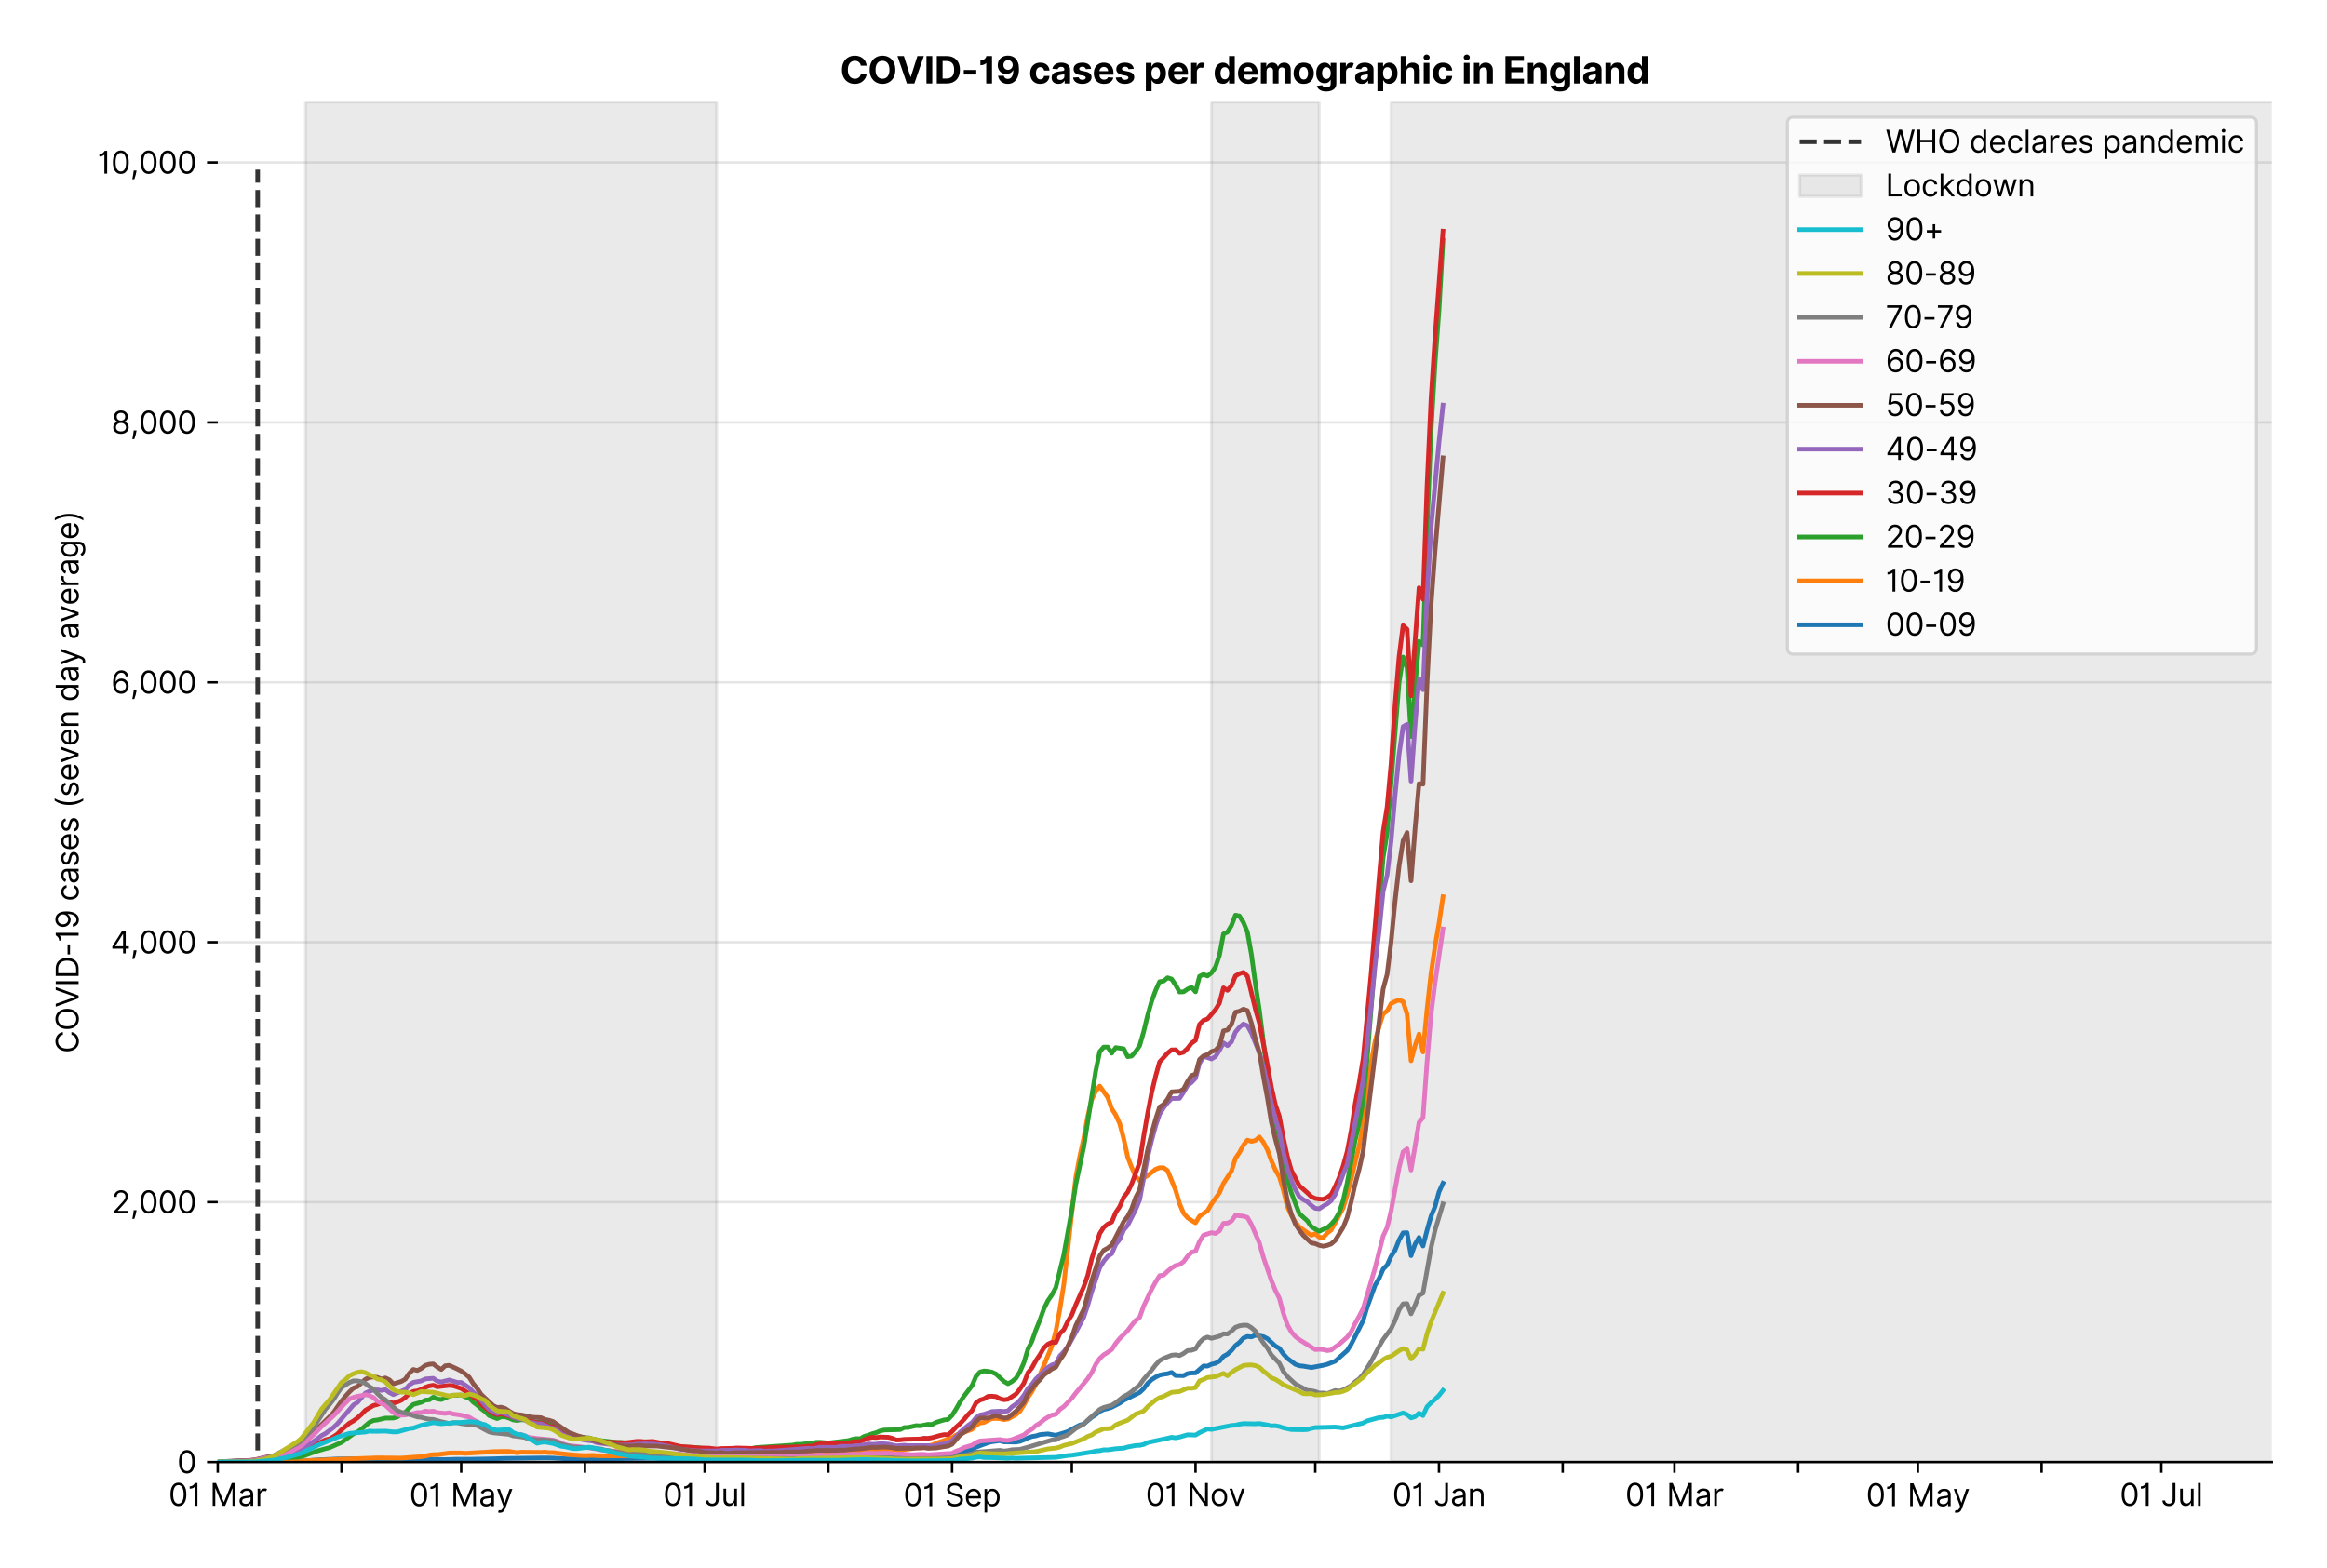 <?xml version="1.0" encoding="utf-8" standalone="no"?>
<!DOCTYPE svg PUBLIC "-//W3C//DTD SVG 1.1//EN"
  "http://www.w3.org/Graphics/SVG/1.1/DTD/svg11.dtd">
<svg version="1.1" viewBox="0 0 758.589 511.234" xmlns="http://www.w3.org/2000/svg" xmlns:xlink="http://www.w3.org/1999/xlink">
 <defs>
  <style type="text/css">*{stroke-linecap:butt;stroke-linejoin:round;}</style>
 </defs>
 <g id="figure_1">
  <g id="patch_1">
   <path d="M 0 511.234 
L 758.589 511.234 
L 758.589 0 
L 0 0 
z
" style="fill:#ffffff;"/>
  </g>
  <g id="axes_1">
   <g id="patch_2">
    <path d="M 70.989 476.745 
L 740.589 476.745 
L 740.589 33.225 
L 70.989 33.225 
z
" style="fill:#ffffff;"/>
   </g>
   <g id="matplotlib.axis_1">
    <g id="xtick_1">
     <g id="line2d_1">
      <defs>
       <path d="M 0 0 
L 0 3.5 
" id="m5fcefcfbf8" style="stroke:#000000;stroke-width:0.8;"/>
      </defs>
      <g>
       <use style="stroke:#000000;stroke-width:0.8;" x="70.989" xlink:href="#m5fcefcfbf8" y="476.745"/>
      </g>
     </g>
     <g id="text_1">
      <!-- 01 Mar -->
      <g transform="translate(54.952 491.018)scale(0.1 -0.1)">
       <defs>
        <path d="M 2000 -64 
Q 1230 -64 806 561 
Q 382 1186 382 2327 
Q 382 3459 809 4088 
Q 1236 4718 2000 4718 
Q 2764 4718 3191 4088 
Q 3618 3459 3618 2327 
Q 3618 1186 3194 561 
Q 2771 -64 2000 -64 
z
M 2000 436 
Q 2509 436 2791 927 
Q 3073 1418 3073 2327 
Q 3073 3234 2789 3730 
Q 2505 4227 2000 4227 
Q 1496 4227 1211 3730 
Q 927 3234 927 2327 
Q 927 1418 1210 927 
Q 1493 436 2000 436 
z
" id="Inter-Regular-30" transform="scale(0.016)"/>
        <path d="M 1973 4655 
L 1973 0 
L 1409 0 
L 1409 3836 
L 1373 3836 
Q 1341 3773 1209 3692 
Q 1077 3611 868 3551 
Q 659 3491 391 3491 
L 391 3964 
Q 661 3964 859 4061 
Q 1057 4159 1190 4291 
Q 1323 4423 1392 4529 
Q 1461 4636 1473 4655 
L 1973 4655 
z
" id="Inter-Regular-31" transform="scale(0.016)"/>
        <path id="Inter-Regular-20" transform="scale(0.016)"/>
        <path d="M 564 4655 
L 1236 4655 
L 2818 791 
L 2873 791 
L 4455 4655 
L 5127 4655 
L 5127 0 
L 4600 0 
L 4600 3536 
L 4555 3536 
L 3100 0 
L 2591 0 
L 1136 3536 
L 1091 3536 
L 1091 0 
L 564 0 
L 564 4655 
z
" id="Inter-Regular-4d" transform="scale(0.016)"/>
        <path d="M 1518 -82 
Q 1186 -82 916 44 
Q 646 170 486 410 
Q 327 650 327 991 
Q 327 1291 445 1478 
Q 564 1666 761 1773 
Q 959 1880 1199 1933 
Q 1439 1986 1682 2018 
Q 2000 2059 2199 2080 
Q 2398 2102 2490 2154 
Q 2582 2207 2582 2336 
L 2582 2355 
Q 2582 2691 2399 2877 
Q 2216 3064 1846 3064 
Q 1461 3064 1243 2895 
Q 1025 2727 936 2536 
L 427 2718 
Q 564 3036 792 3214 
Q 1021 3393 1292 3464 
Q 1564 3536 1827 3536 
Q 1996 3536 2215 3496 
Q 2434 3457 2640 3334 
Q 2846 3211 2982 2963 
Q 3118 2716 3118 2300 
L 3118 0 
L 2582 0 
L 2582 473 
L 2555 473 
Q 2500 359 2373 229 
Q 2246 100 2034 9 
Q 1823 -82 1518 -82 
z
M 1600 400 
Q 1918 400 2137 525 
Q 2357 650 2469 847 
Q 2582 1045 2582 1264 
L 2582 1755 
Q 2548 1714 2433 1681 
Q 2318 1648 2169 1624 
Q 2021 1600 1881 1583 
Q 1741 1566 1655 1555 
Q 1446 1527 1265 1467 
Q 1084 1407 974 1287 
Q 864 1168 864 964 
Q 864 684 1072 542 
Q 1280 400 1600 400 
z
" id="Inter-Regular-61" transform="scale(0.016)"/>
        <path d="M 491 0 
L 491 3491 
L 1009 3491 
L 1009 2964 
L 1046 2964 
Q 1139 3223 1389 3384 
Q 1639 3545 1955 3545 
Q 2100 3545 2209 3511 
Q 2318 3477 2400 3418 
L 2218 2964 
Q 2161 2993 2085 3010 
Q 2009 3027 1909 3027 
Q 1527 3027 1277 2794 
Q 1027 2561 1027 2209 
L 1027 0 
L 491 0 
z
" id="Inter-Regular-72" transform="scale(0.016)"/>
       </defs>
       <use xlink:href="#Inter-Regular-30"/>
       <use x="62.5" xlink:href="#Inter-Regular-31"/>
       <use x="106.676" xlink:href="#Inter-Regular-20"/>
       <use x="134.801" xlink:href="#Inter-Regular-4d"/>
       <use x="225.994" xlink:href="#Inter-Regular-61"/>
       <use x="282.386" xlink:href="#Inter-Regular-72"/>
      </g>
     </g>
    </g>
    <g id="xtick_2">
     <g id="line2d_2">
      <g>
       <use style="stroke:#000000;stroke-width:0.8;" x="111.32" xlink:href="#m5fcefcfbf8" y="476.745"/>
      </g>
     </g>
    </g>
    <g id="xtick_3">
     <g id="line2d_3">
      <g>
       <use style="stroke:#000000;stroke-width:0.8;" x="150.35" xlink:href="#m5fcefcfbf8" y="476.745"/>
      </g>
     </g>
     <g id="text_2">
      <!-- 01 May -->
      <g transform="translate(133.447 491.117)scale(0.1 -0.1)">
       <defs>
        <path d="M 818 -1355 
Q 682 -1355 575 -1333 
Q 468 -1311 427 -1291 
L 564 -818 
Q 857 -893 1053 -814 
Q 1250 -736 1391 -345 
L 1509 -18 
L 218 3491 
L 800 3491 
L 1764 709 
L 1800 709 
L 2764 3491 
L 3346 3491 
L 1846 -564 
Q 1550 -1355 818 -1355 
z
" id="Inter-Regular-79" transform="scale(0.016)"/>
       </defs>
       <use xlink:href="#Inter-Regular-30"/>
       <use x="62.5" xlink:href="#Inter-Regular-31"/>
       <use x="106.676" xlink:href="#Inter-Regular-20"/>
       <use x="134.801" xlink:href="#Inter-Regular-4d"/>
       <use x="225.994" xlink:href="#Inter-Regular-61"/>
       <use x="282.386" xlink:href="#Inter-Regular-79"/>
      </g>
     </g>
    </g>
    <g id="xtick_4">
     <g id="line2d_4">
      <g>
       <use style="stroke:#000000;stroke-width:0.8;" x="190.682" xlink:href="#m5fcefcfbf8" y="476.745"/>
      </g>
     </g>
    </g>
    <g id="xtick_5">
     <g id="line2d_5">
      <g>
       <use style="stroke:#000000;stroke-width:0.8;" x="229.712" xlink:href="#m5fcefcfbf8" y="476.745"/>
      </g>
     </g>
     <g id="text_3">
      <!-- 01 Jul -->
      <g transform="translate(216.168 491.018)scale(0.1 -0.1)">
       <defs>
        <path d="M 2346 4655 
L 2909 4655 
L 2909 1327 
Q 2909 657 2549 296 
Q 2189 -64 1582 -64 
Q 1200 -64 902 76 
Q 605 216 434 475 
Q 264 734 264 1091 
L 818 1091 
Q 818 795 1034 615 
Q 1250 436 1582 436 
Q 1948 436 2147 664 
Q 2346 893 2346 1327 
L 2346 4655 
z
" id="Inter-Regular-4a" transform="scale(0.016)"/>
        <path d="M 2691 1427 
L 2691 3491 
L 3227 3491 
L 3227 0 
L 2691 0 
L 2691 591 
L 2655 591 
Q 2532 325 2273 140 
Q 2014 -45 1618 -45 
Q 1127 -45 809 280 
Q 491 605 491 1273 
L 491 3491 
L 1027 3491 
L 1027 1309 
Q 1027 927 1242 700 
Q 1457 473 1791 473 
Q 1991 473 2199 575 
Q 2407 677 2549 888 
Q 2691 1100 2691 1427 
z
" id="Inter-Regular-75" transform="scale(0.016)"/>
        <path d="M 1027 4655 
L 1027 0 
L 491 0 
L 491 4655 
L 1027 4655 
z
" id="Inter-Regular-6c" transform="scale(0.016)"/>
       </defs>
       <use xlink:href="#Inter-Regular-30"/>
       <use x="62.5" xlink:href="#Inter-Regular-31"/>
       <use x="106.676" xlink:href="#Inter-Regular-20"/>
       <use x="134.801" xlink:href="#Inter-Regular-4a"/>
       <use x="189.063" xlink:href="#Inter-Regular-75"/>
       <use x="247.159" xlink:href="#Inter-Regular-6c"/>
      </g>
     </g>
    </g>
    <g id="xtick_6">
     <g id="line2d_6">
      <g>
       <use style="stroke:#000000;stroke-width:0.8;" x="270.043" xlink:href="#m5fcefcfbf8" y="476.745"/>
      </g>
     </g>
    </g>
    <g id="xtick_7">
     <g id="line2d_7">
      <g>
       <use style="stroke:#000000;stroke-width:0.8;" x="310.374" xlink:href="#m5fcefcfbf8" y="476.745"/>
      </g>
     </g>
     <g id="text_4">
      <!-- 01 Sep -->
      <g transform="translate(294.487 491.117)scale(0.1 -0.1)">
       <defs>
        <path d="M 3109 3491 
Q 3068 3836 2777 4027 
Q 2486 4218 2064 4218 
Q 1600 4218 1318 3999 
Q 1036 3780 1036 3445 
Q 1036 3195 1189 3042 
Q 1343 2889 1553 2803 
Q 1764 2718 1936 2673 
L 2409 2545 
Q 2591 2498 2815 2414 
Q 3039 2330 3244 2185 
Q 3450 2041 3584 1816 
Q 3718 1591 3718 1264 
Q 3718 886 3521 581 
Q 3325 277 2949 97 
Q 2573 -82 2036 -82 
Q 1286 -82 845 272 
Q 405 627 364 1200 
L 946 1200 
Q 968 936 1124 764 
Q 1280 593 1519 510 
Q 1759 427 2036 427 
Q 2359 427 2616 533 
Q 2873 639 3023 828 
Q 3173 1018 3173 1273 
Q 3173 1505 3043 1650 
Q 2914 1795 2702 1886 
Q 2491 1977 2246 2045 
L 1673 2209 
Q 1127 2366 809 2657 
Q 491 2948 491 3418 
Q 491 3809 703 4101 
Q 916 4393 1276 4555 
Q 1636 4718 2082 4718 
Q 2532 4718 2882 4558 
Q 3232 4398 3437 4120 
Q 3643 3843 3655 3491 
L 3109 3491 
z
" id="Inter-Regular-53" transform="scale(0.016)"/>
        <path d="M 1955 -73 
Q 1450 -73 1085 151 
Q 721 375 524 778 
Q 327 1182 327 1718 
Q 327 2255 524 2665 
Q 721 3075 1074 3305 
Q 1427 3536 1900 3536 
Q 2173 3536 2439 3445 
Q 2705 3355 2923 3151 
Q 3141 2948 3270 2614 
Q 3400 2280 3400 1791 
L 3400 1564 
L 866 1564 
Q 884 1005 1183 707 
Q 1482 409 1955 409 
Q 2271 409 2498 545 
Q 2725 682 2827 955 
L 3346 809 
Q 3223 414 2854 170 
Q 2486 -73 1955 -73 
z
M 866 2027 
L 2855 2027 
Q 2855 2470 2595 2762 
Q 2336 3055 1900 3055 
Q 1593 3055 1368 2911 
Q 1143 2768 1013 2533 
Q 884 2298 866 2027 
z
" id="Inter-Regular-65" transform="scale(0.016)"/>
        <path d="M 491 -1309 
L 491 3491 
L 1009 3491 
L 1009 2936 
L 1073 2936 
Q 1132 3027 1237 3169 
Q 1343 3311 1542 3423 
Q 1741 3536 2082 3536 
Q 2523 3536 2859 3315 
Q 3196 3095 3384 2690 
Q 3573 2286 3573 1736 
Q 3573 1182 3384 776 
Q 3196 370 2861 148 
Q 2527 -73 2091 -73 
Q 1755 -73 1552 39 
Q 1350 152 1241 296 
Q 1132 441 1073 536 
L 1027 536 
L 1027 -1309 
L 491 -1309 
z
M 1018 1745 
Q 1018 1152 1276 780 
Q 1534 409 2018 409 
Q 2355 409 2581 587 
Q 2807 766 2921 1069 
Q 3036 1373 3036 1745 
Q 3036 2114 2923 2410 
Q 2811 2707 2585 2881 
Q 2359 3055 2018 3055 
Q 1527 3055 1272 2693 
Q 1018 2332 1018 1745 
z
" id="Inter-Regular-70" transform="scale(0.016)"/>
       </defs>
       <use xlink:href="#Inter-Regular-30"/>
       <use x="62.5" xlink:href="#Inter-Regular-31"/>
       <use x="106.676" xlink:href="#Inter-Regular-20"/>
       <use x="134.801" xlink:href="#Inter-Regular-53"/>
       <use x="198.58" xlink:href="#Inter-Regular-65"/>
       <use x="256.818" xlink:href="#Inter-Regular-70"/>
      </g>
     </g>
    </g>
    <g id="xtick_8">
     <g id="line2d_8">
      <g>
       <use style="stroke:#000000;stroke-width:0.8;" x="349.405" xlink:href="#m5fcefcfbf8" y="476.745"/>
      </g>
     </g>
    </g>
    <g id="xtick_9">
     <g id="line2d_9">
      <g>
       <use style="stroke:#000000;stroke-width:0.8;" x="389.736" xlink:href="#m5fcefcfbf8" y="476.745"/>
      </g>
     </g>
     <g id="text_5">
      <!-- 01 Nov -->
      <g transform="translate(373.465 491.018)scale(0.1 -0.1)">
       <defs>
        <path d="M 4255 4655 
L 4255 0 
L 3709 0 
L 1173 3655 
L 1127 3655 
L 1127 0 
L 564 0 
L 564 4655 
L 1109 4655 
L 3655 991 
L 3700 991 
L 3700 4655 
L 4255 4655 
z
" id="Inter-Regular-4e" transform="scale(0.016)"/>
        <path d="M 1909 -73 
Q 1436 -73 1080 152 
Q 725 377 526 781 
Q 327 1186 327 1727 
Q 327 2273 526 2679 
Q 725 3086 1080 3311 
Q 1436 3536 1909 3536 
Q 2382 3536 2737 3311 
Q 3093 3086 3292 2679 
Q 3491 2273 3491 1727 
Q 3491 1186 3292 781 
Q 3093 377 2737 152 
Q 2382 -73 1909 -73 
z
M 1909 409 
Q 2268 409 2500 593 
Q 2732 777 2843 1077 
Q 2955 1377 2955 1727 
Q 2955 2077 2843 2379 
Q 2732 2682 2500 2868 
Q 2268 3055 1909 3055 
Q 1550 3055 1318 2868 
Q 1086 2682 975 2379 
Q 864 2077 864 1727 
Q 864 1377 975 1077 
Q 1086 777 1318 593 
Q 1550 409 1909 409 
z
" id="Inter-Regular-6f" transform="scale(0.016)"/>
        <path d="M 3346 3491 
L 2055 0 
L 1509 0 
L 218 3491 
L 800 3491 
L 1764 709 
L 1800 709 
L 2764 3491 
L 3346 3491 
z
" id="Inter-Regular-76" transform="scale(0.016)"/>
       </defs>
       <use xlink:href="#Inter-Regular-30"/>
       <use x="62.5" xlink:href="#Inter-Regular-31"/>
       <use x="106.676" xlink:href="#Inter-Regular-20"/>
       <use x="134.801" xlink:href="#Inter-Regular-4e"/>
       <use x="210.085" xlink:href="#Inter-Regular-6f"/>
       <use x="269.744" xlink:href="#Inter-Regular-76"/>
      </g>
     </g>
    </g>
    <g id="xtick_10">
     <g id="line2d_10">
      <g>
       <use style="stroke:#000000;stroke-width:0.8;" x="428.766" xlink:href="#m5fcefcfbf8" y="476.745"/>
      </g>
     </g>
    </g>
    <g id="xtick_11">
     <g id="line2d_11">
      <g>
       <use style="stroke:#000000;stroke-width:0.8;" x="469.097" xlink:href="#m5fcefcfbf8" y="476.745"/>
      </g>
     </g>
     <g id="text_6">
      <!-- 01 Jan -->
      <g transform="translate(453.898 491.018)scale(0.1 -0.1)">
       <defs>
        <path d="M 1027 2100 
L 1027 0 
L 491 0 
L 491 3491 
L 1009 3491 
L 1009 2945 
L 1055 2945 
Q 1177 3211 1427 3373 
Q 1677 3536 2073 3536 
Q 2602 3536 2928 3211 
Q 3255 2886 3255 2218 
L 3255 0 
L 2718 0 
L 2718 2182 
Q 2718 2593 2504 2824 
Q 2291 3055 1918 3055 
Q 1534 3055 1280 2806 
Q 1027 2557 1027 2100 
z
" id="Inter-Regular-6e" transform="scale(0.016)"/>
       </defs>
       <use xlink:href="#Inter-Regular-30"/>
       <use x="62.5" xlink:href="#Inter-Regular-31"/>
       <use x="106.676" xlink:href="#Inter-Regular-20"/>
       <use x="134.801" xlink:href="#Inter-Regular-4a"/>
       <use x="189.063" xlink:href="#Inter-Regular-61"/>
       <use x="245.455" xlink:href="#Inter-Regular-6e"/>
      </g>
     </g>
    </g>
    <g id="xtick_12">
     <g id="line2d_12">
      <g>
       <use style="stroke:#000000;stroke-width:0.8;" x="509.428" xlink:href="#m5fcefcfbf8" y="476.745"/>
      </g>
     </g>
    </g>
    <g id="xtick_13">
     <g id="line2d_13">
      <g>
       <use style="stroke:#000000;stroke-width:0.8;" x="545.857" xlink:href="#m5fcefcfbf8" y="476.745"/>
      </g>
     </g>
     <g id="text_7">
      <!-- 01 Mar -->
      <g transform="translate(529.82 491.018)scale(0.1 -0.1)">
       <use xlink:href="#Inter-Regular-30"/>
       <use x="62.5" xlink:href="#Inter-Regular-31"/>
       <use x="106.676" xlink:href="#Inter-Regular-20"/>
       <use x="134.801" xlink:href="#Inter-Regular-4d"/>
       <use x="225.994" xlink:href="#Inter-Regular-61"/>
       <use x="282.386" xlink:href="#Inter-Regular-72"/>
      </g>
     </g>
    </g>
    <g id="xtick_14">
     <g id="line2d_14">
      <g>
       <use style="stroke:#000000;stroke-width:0.8;" x="586.188" xlink:href="#m5fcefcfbf8" y="476.745"/>
      </g>
     </g>
    </g>
    <g id="xtick_15">
     <g id="line2d_15">
      <g>
       <use style="stroke:#000000;stroke-width:0.8;" x="625.218" xlink:href="#m5fcefcfbf8" y="476.745"/>
      </g>
     </g>
     <g id="text_8">
      <!-- 01 May -->
      <g transform="translate(608.315 491.117)scale(0.1 -0.1)">
       <use xlink:href="#Inter-Regular-30"/>
       <use x="62.5" xlink:href="#Inter-Regular-31"/>
       <use x="106.676" xlink:href="#Inter-Regular-20"/>
       <use x="134.801" xlink:href="#Inter-Regular-4d"/>
       <use x="225.994" xlink:href="#Inter-Regular-61"/>
       <use x="282.386" xlink:href="#Inter-Regular-79"/>
      </g>
     </g>
    </g>
    <g id="xtick_16">
     <g id="line2d_16">
      <g>
       <use style="stroke:#000000;stroke-width:0.8;" x="665.549" xlink:href="#m5fcefcfbf8" y="476.745"/>
      </g>
     </g>
    </g>
    <g id="xtick_17">
     <g id="line2d_17">
      <g>
       <use style="stroke:#000000;stroke-width:0.8;" x="704.58" xlink:href="#m5fcefcfbf8" y="476.745"/>
      </g>
     </g>
     <g id="text_9">
      <!-- 01 Jul -->
      <g transform="translate(691.036 491.018)scale(0.1 -0.1)">
       <use xlink:href="#Inter-Regular-30"/>
       <use x="62.5" xlink:href="#Inter-Regular-31"/>
       <use x="106.676" xlink:href="#Inter-Regular-20"/>
       <use x="134.801" xlink:href="#Inter-Regular-4a"/>
       <use x="189.063" xlink:href="#Inter-Regular-75"/>
       <use x="247.159" xlink:href="#Inter-Regular-6c"/>
      </g>
     </g>
    </g>
   </g>
   <g id="matplotlib.axis_2">
    <g id="ytick_1">
     <g id="line2d_18">
      <path clip-path="url(#p6149dbc944)" d="M 70.989 476.745 
L 740.589 476.745 
" style="fill:none;stroke:#e5e5e5;stroke-linecap:square;stroke-width:0.8;"/>
     </g>
     <g id="line2d_19">
      <defs>
       <path d="M 0 0 
L -3.5 0 
" id="mf016a02899" style="stroke:#000000;stroke-width:0.8;"/>
      </defs>
      <g>
       <use style="stroke:#000000;stroke-width:0.8;" x="70.989" xlink:href="#mf016a02899" y="476.745"/>
      </g>
     </g>
     <g id="text_10">
      <!-- 0 -->
      <g transform="translate(57.739 480.382)scale(0.1 -0.1)">
       <use xlink:href="#Inter-Regular-30"/>
      </g>
     </g>
    </g>
    <g id="ytick_2">
     <g id="line2d_20">
      <path clip-path="url(#p6149dbc944)" d="M 70.989 391.993 
L 740.589 391.993 
" style="fill:none;stroke:#e5e5e5;stroke-linecap:square;stroke-width:0.8;"/>
     </g>
     <g id="line2d_21">
      <g>
       <use style="stroke:#000000;stroke-width:0.8;" x="70.989" xlink:href="#mf016a02899" y="391.993"/>
      </g>
     </g>
     <g id="text_11">
      <!-- 2,000 -->
      <g transform="translate(36.389 395.629)scale(0.1 -0.1)">
       <defs>
        <path d="M 482 0 
L 482 409 
L 2018 2091 
Q 2289 2386 2464 2605 
Q 2639 2825 2724 3019 
Q 2809 3214 2809 3427 
Q 2809 3795 2553 4011 
Q 2298 4227 1918 4227 
Q 1514 4227 1275 3985 
Q 1036 3743 1036 3345 
L 500 3345 
Q 500 3755 688 4064 
Q 877 4373 1203 4545 
Q 1530 4718 1936 4718 
Q 2346 4718 2661 4545 
Q 2977 4373 3156 4079 
Q 3336 3786 3336 3427 
Q 3336 3170 3244 2926 
Q 3152 2682 2926 2383 
Q 2700 2084 2300 1655 
L 1255 536 
L 1255 500 
L 3418 500 
L 3418 0 
L 482 0 
z
" id="Inter-Regular-32" transform="scale(0.016)"/>
        <path d="M 1291 636 
L 1255 391 
Q 1216 132 1137 -163 
Q 1059 -459 975 -720 
Q 891 -982 836 -1136 
L 427 -1136 
Q 457 -991 504 -752 
Q 552 -514 601 -219 
Q 650 75 682 382 
L 709 636 
L 1291 636 
z
" id="Inter-Regular-2c" transform="scale(0.016)"/>
       </defs>
       <use xlink:href="#Inter-Regular-32"/>
       <use x="60.511" xlink:href="#Inter-Regular-2c"/>
       <use x="88.494" xlink:href="#Inter-Regular-30"/>
       <use x="150.994" xlink:href="#Inter-Regular-30"/>
       <use x="213.494" xlink:href="#Inter-Regular-30"/>
      </g>
     </g>
    </g>
    <g id="ytick_3">
     <g id="line2d_22">
      <path clip-path="url(#p6149dbc944)" d="M 70.989 307.24 
L 740.589 307.24 
" style="fill:none;stroke:#e5e5e5;stroke-linecap:square;stroke-width:0.8;"/>
     </g>
     <g id="line2d_23">
      <g>
       <use style="stroke:#000000;stroke-width:0.8;" x="70.989" xlink:href="#mf016a02899" y="307.24"/>
      </g>
     </g>
     <g id="text_12">
      <!-- 4,000 -->
      <g transform="translate(36.02 310.877)scale(0.1 -0.1)">
       <defs>
        <path d="M 373 955 
L 373 1418 
L 2418 4655 
L 3100 4655 
L 3100 1455 
L 3736 1455 
L 3736 955 
L 3100 955 
L 3100 0 
L 2564 0 
L 2564 955 
L 373 955 
z
M 2564 1455 
L 2564 3936 
L 2527 3936 
L 982 1491 
L 982 1455 
L 2564 1455 
z
" id="Inter-Regular-34" transform="scale(0.016)"/>
       </defs>
       <use xlink:href="#Inter-Regular-34"/>
       <use x="64.205" xlink:href="#Inter-Regular-2c"/>
       <use x="92.188" xlink:href="#Inter-Regular-30"/>
       <use x="154.688" xlink:href="#Inter-Regular-30"/>
       <use x="217.188" xlink:href="#Inter-Regular-30"/>
      </g>
     </g>
    </g>
    <g id="ytick_4">
     <g id="line2d_24">
      <path clip-path="url(#p6149dbc944)" d="M 70.989 222.488 
L 740.589 222.488 
" style="fill:none;stroke:#e5e5e5;stroke-linecap:square;stroke-width:0.8;"/>
     </g>
     <g id="line2d_25">
      <g>
       <use style="stroke:#000000;stroke-width:0.8;" x="70.989" xlink:href="#mf016a02899" y="222.488"/>
      </g>
     </g>
     <g id="text_13">
      <!-- 6,000 -->
      <g transform="translate(36.205 226.124)scale(0.1 -0.1)">
       <defs>
        <path d="M 2027 -64 
Q 1741 -59 1454 45 
Q 1168 150 932 399 
Q 696 648 552 1074 
Q 409 1500 409 2145 
Q 409 3386 861 4056 
Q 1314 4727 2100 4727 
Q 2686 4727 3073 4384 
Q 3461 4041 3546 3491 
L 2991 3491 
Q 2914 3811 2691 4019 
Q 2468 4227 2100 4227 
Q 1559 4227 1249 3755 
Q 939 3284 936 2427 
L 973 2427 
Q 1164 2716 1461 2880 
Q 1759 3045 2118 3045 
Q 2518 3045 2850 2846 
Q 3182 2648 3382 2299 
Q 3582 1950 3582 1500 
Q 3582 1068 3389 710 
Q 3196 352 2847 142 
Q 2498 -68 2027 -64 
z
M 2027 436 
Q 2314 436 2542 579 
Q 2771 723 2903 964 
Q 3036 1205 3036 1500 
Q 3036 1789 2908 2026 
Q 2780 2264 2556 2404 
Q 2332 2545 2046 2545 
Q 1757 2545 1525 2397 
Q 1293 2250 1157 2010 
Q 1021 1770 1018 1491 
Q 1018 1214 1149 973 
Q 1280 732 1508 584 
Q 1736 436 2027 436 
z
" id="Inter-Regular-36" transform="scale(0.016)"/>
       </defs>
       <use xlink:href="#Inter-Regular-36"/>
       <use x="62.358" xlink:href="#Inter-Regular-2c"/>
       <use x="90.341" xlink:href="#Inter-Regular-30"/>
       <use x="152.841" xlink:href="#Inter-Regular-30"/>
       <use x="215.341" xlink:href="#Inter-Regular-30"/>
      </g>
     </g>
    </g>
    <g id="ytick_5">
     <g id="line2d_26">
      <path clip-path="url(#p6149dbc944)" d="M 70.989 137.735 
L 740.589 137.735 
" style="fill:none;stroke:#e5e5e5;stroke-linecap:square;stroke-width:0.8;"/>
     </g>
     <g id="line2d_27">
      <g>
       <use style="stroke:#000000;stroke-width:0.8;" x="70.989" xlink:href="#mf016a02899" y="137.735"/>
      </g>
     </g>
     <g id="text_14">
      <!-- 8,000 -->
      <g transform="translate(36.275 141.372)scale(0.1 -0.1)">
       <defs>
        <path d="M 1973 -64 
Q 1505 -64 1147 103 
Q 789 270 589 564 
Q 389 859 391 1236 
Q 389 1532 507 1783 
Q 625 2034 830 2203 
Q 1036 2373 1291 2418 
L 1291 2445 
Q 957 2532 759 2821 
Q 561 3111 564 3482 
Q 561 3836 743 4115 
Q 925 4395 1244 4556 
Q 1564 4718 1973 4718 
Q 2377 4718 2695 4556 
Q 3014 4395 3197 4115 
Q 3380 3836 3382 3482 
Q 3380 3111 3181 2821 
Q 2982 2532 2655 2445 
L 2655 2418 
Q 2907 2373 3109 2203 
Q 3311 2034 3431 1783 
Q 3552 1532 3555 1236 
Q 3552 859 3351 564 
Q 3150 270 2794 103 
Q 2439 -64 1973 -64 
z
M 1973 436 
Q 2446 436 2722 662 
Q 2998 889 3000 1264 
Q 2998 1527 2864 1729 
Q 2730 1932 2499 2048 
Q 2268 2164 1973 2164 
Q 1675 2164 1442 2048 
Q 1209 1932 1076 1729 
Q 943 1527 946 1264 
Q 943 889 1218 662 
Q 1493 436 1973 436 
z
M 1973 2645 
Q 2348 2645 2591 2864 
Q 2834 3084 2836 3445 
Q 2834 3800 2596 4013 
Q 2359 4227 1973 4227 
Q 1582 4227 1344 4013 
Q 1107 3800 1109 3445 
Q 1107 3084 1349 2864 
Q 1591 2645 1973 2645 
z
" id="Inter-Regular-38" transform="scale(0.016)"/>
       </defs>
       <use xlink:href="#Inter-Regular-38"/>
       <use x="61.648" xlink:href="#Inter-Regular-2c"/>
       <use x="89.631" xlink:href="#Inter-Regular-30"/>
       <use x="152.131" xlink:href="#Inter-Regular-30"/>
       <use x="214.631" xlink:href="#Inter-Regular-30"/>
      </g>
     </g>
    </g>
    <g id="ytick_6">
     <g id="line2d_28">
      <path clip-path="url(#p6149dbc944)" d="M 70.989 52.983 
L 740.589 52.983 
" style="fill:none;stroke:#e5e5e5;stroke-linecap:square;stroke-width:0.8;"/>
     </g>
     <g id="line2d_29">
      <g>
       <use style="stroke:#000000;stroke-width:0.8;" x="70.989" xlink:href="#mf016a02899" y="52.983"/>
      </g>
     </g>
     <g id="text_15">
      <!-- 10,000 -->
      <g transform="translate(31.773 56.619)scale(0.1 -0.1)">
       <use xlink:href="#Inter-Regular-31"/>
       <use x="44.176" xlink:href="#Inter-Regular-30"/>
       <use x="106.676" xlink:href="#Inter-Regular-2c"/>
       <use x="134.659" xlink:href="#Inter-Regular-30"/>
       <use x="197.159" xlink:href="#Inter-Regular-30"/>
       <use x="259.659" xlink:href="#Inter-Regular-30"/>
      </g>
     </g>
    </g>
    <g id="text_16">
     <!-- COVID-19 cases (seven day average) -->
     <g transform="translate(25.614 343.418)rotate(-90)scale(0.1 -0.1)">
      <defs>
       <path d="M 4309 3200 
L 3746 3200 
Q 3677 3523 3484 3743 
Q 3291 3964 3018 4077 
Q 2746 4191 2436 4191 
Q 2014 4191 1672 3977 
Q 1330 3764 1128 3348 
Q 927 2932 927 2327 
Q 927 1723 1128 1307 
Q 1330 891 1672 677 
Q 2014 464 2436 464 
Q 2746 464 3018 577 
Q 3291 691 3484 911 
Q 3677 1132 3746 1455 
L 4309 1455 
Q 4223 977 3957 637 
Q 3691 298 3298 117 
Q 2905 -64 2436 -64 
Q 1841 -64 1377 227 
Q 914 518 648 1054 
Q 382 1591 382 2327 
Q 382 3064 648 3600 
Q 914 4136 1377 4427 
Q 1841 4718 2436 4718 
Q 2905 4718 3298 4537 
Q 3691 4357 3957 4017 
Q 4223 3677 4309 3200 
z
" id="Inter-Regular-43" transform="scale(0.016)"/>
       <path d="M 4491 2327 
Q 4491 1591 4225 1054 
Q 3959 518 3495 227 
Q 3032 -64 2436 -64 
Q 1841 -64 1377 227 
Q 914 518 648 1054 
Q 382 1591 382 2327 
Q 382 3064 648 3600 
Q 914 4136 1377 4427 
Q 1841 4718 2436 4718 
Q 3032 4718 3495 4427 
Q 3959 4136 4225 3600 
Q 4491 3064 4491 2327 
z
M 3946 2327 
Q 3946 2932 3744 3348 
Q 3543 3764 3201 3977 
Q 2859 4191 2436 4191 
Q 2014 4191 1672 3977 
Q 1330 3764 1128 3348 
Q 927 2932 927 2327 
Q 927 1723 1128 1307 
Q 1330 891 1672 677 
Q 2014 464 2436 464 
Q 2859 464 3201 677 
Q 3543 891 3744 1307 
Q 3946 1723 3946 2327 
z
" id="Inter-Regular-4f" transform="scale(0.016)"/>
       <path d="M 755 4655 
L 2136 736 
L 2191 736 
L 3573 4655 
L 4164 4655 
L 2455 0 
L 1873 0 
L 164 4655 
L 755 4655 
z
" id="Inter-Regular-56" transform="scale(0.016)"/>
       <path d="M 1127 4655 
L 1127 0 
L 564 0 
L 564 4655 
L 1127 4655 
z
" id="Inter-Regular-49" transform="scale(0.016)"/>
       <path d="M 2000 0 
L 564 0 
L 564 4655 
L 2064 4655 
Q 2741 4655 3223 4376 
Q 3705 4098 3961 3578 
Q 4218 3059 4218 2336 
Q 4218 1609 3959 1085 
Q 3700 561 3204 280 
Q 2709 0 2000 0 
z
M 1127 500 
L 1964 500 
Q 2830 500 3251 992 
Q 3673 1484 3673 2336 
Q 3673 3182 3259 3668 
Q 2846 4155 2027 4155 
L 1127 4155 
L 1127 500 
z
" id="Inter-Regular-44" transform="scale(0.016)"/>
       <path d="M 2491 2245 
L 2491 1745 
L 455 1745 
L 455 2245 
L 2491 2245 
z
" id="Inter-Regular-2d" transform="scale(0.016)"/>
       <path d="M 1964 4727 
Q 2250 4725 2536 4618 
Q 2823 4511 3059 4263 
Q 3296 4016 3439 3590 
Q 3582 3164 3582 2518 
Q 3582 1277 3128 606 
Q 2675 -64 1891 -64 
Q 1305 -64 916 278 
Q 527 620 446 1173 
L 1000 1173 
Q 1075 852 1299 644 
Q 1523 436 1891 436 
Q 2430 436 2742 906 
Q 3055 1377 3055 2236 
L 3018 2236 
Q 2827 1950 2530 1784 
Q 2234 1618 1873 1618 
Q 1473 1618 1140 1817 
Q 807 2016 608 2365 
Q 409 2714 409 3164 
Q 409 3595 601 3952 
Q 793 4309 1142 4520 
Q 1491 4732 1964 4727 
z
M 1964 4227 
Q 1677 4227 1449 4084 
Q 1221 3941 1088 3700 
Q 955 3459 955 3164 
Q 955 2873 1083 2635 
Q 1211 2398 1435 2258 
Q 1659 2118 1946 2118 
Q 2232 2118 2465 2266 
Q 2698 2414 2835 2654 
Q 2973 2895 2973 3173 
Q 2973 3450 2842 3691 
Q 2711 3932 2483 4079 
Q 2255 4227 1964 4227 
z
" id="Inter-Regular-39" transform="scale(0.016)"/>
       <path d="M 1909 -73 
Q 1418 -73 1063 159 
Q 709 391 518 798 
Q 327 1205 327 1727 
Q 327 2259 524 2667 
Q 721 3075 1074 3305 
Q 1427 3536 1900 3536 
Q 2268 3536 2563 3400 
Q 2859 3264 3047 3018 
Q 3236 2773 3282 2445 
L 2746 2445 
Q 2684 2684 2474 2869 
Q 2264 3055 1909 3055 
Q 1439 3055 1151 2697 
Q 864 2339 864 1745 
Q 864 1139 1148 774 
Q 1432 409 1909 409 
Q 2223 409 2447 570 
Q 2671 732 2746 1018 
L 3282 1018 
Q 3236 709 3058 462 
Q 2880 216 2588 71 
Q 2296 -73 1909 -73 
z
" id="Inter-Regular-63" transform="scale(0.016)"/>
       <path d="M 2964 2709 
L 2482 2573 
Q 2411 2755 2245 2914 
Q 2080 3073 1727 3073 
Q 1407 3073 1194 2926 
Q 982 2780 982 2555 
Q 982 2355 1127 2239 
Q 1273 2123 1582 2045 
L 2100 1918 
Q 3027 1691 3027 973 
Q 3027 673 2855 436 
Q 2684 200 2377 63 
Q 2071 -73 1664 -73 
Q 1130 -73 780 159 
Q 430 391 336 836 
L 846 964 
Q 989 400 1655 400 
Q 2030 400 2251 560 
Q 2473 720 2473 945 
Q 2473 1316 1955 1436 
L 1373 1573 
Q 893 1686 669 1926 
Q 446 2166 446 2527 
Q 446 2823 613 3050 
Q 780 3277 1069 3406 
Q 1359 3536 1727 3536 
Q 2246 3536 2542 3309 
Q 2839 3082 2964 2709 
z
" id="Inter-Regular-73" transform="scale(0.016)"/>
       <path d="M 682 1964 
Q 682 2823 906 3544 
Q 1130 4266 1546 4873 
L 2018 4873 
Q 1800 4573 1623 4095 
Q 1446 3618 1341 3061 
Q 1236 2505 1236 1964 
Q 1236 1423 1341 866 
Q 1446 309 1623 -168 
Q 1800 -645 2018 -945 
L 1546 -945 
Q 1130 -339 906 383 
Q 682 1105 682 1964 
z
" id="Inter-Regular-28" transform="scale(0.016)"/>
       <path d="M 1809 -73 
Q 1373 -73 1039 148 
Q 705 370 516 776 
Q 327 1182 327 1736 
Q 327 2286 516 2690 
Q 705 3095 1041 3315 
Q 1377 3536 1818 3536 
Q 2159 3536 2358 3423 
Q 2557 3311 2662 3169 
Q 2768 3027 2827 2936 
L 2873 2936 
L 2873 4655 
L 3409 4655 
L 3409 0 
L 2891 0 
L 2891 536 
L 2827 536 
Q 2768 441 2659 296 
Q 2550 152 2348 39 
Q 2146 -73 1809 -73 
z
M 1882 409 
Q 2366 409 2624 780 
Q 2882 1152 2882 1745 
Q 2882 2332 2627 2693 
Q 2373 3055 1882 3055 
Q 1541 3055 1315 2881 
Q 1089 2707 976 2410 
Q 864 2114 864 1745 
Q 864 1373 978 1069 
Q 1093 766 1319 587 
Q 1546 409 1882 409 
z
" id="Inter-Regular-64" transform="scale(0.016)"/>
       <path d="M 1900 -1382 
Q 1316 -1382 976 -1169 
Q 636 -957 473 -682 
L 900 -382 
Q 973 -477 1084 -601 
Q 1196 -725 1390 -817 
Q 1584 -909 1900 -909 
Q 2323 -909 2598 -704 
Q 2873 -500 2873 -64 
L 2873 645 
L 2827 645 
Q 2768 550 2660 410 
Q 2552 270 2351 162 
Q 2150 55 1809 55 
Q 1386 55 1051 255 
Q 716 455 521 836 
Q 327 1218 327 1764 
Q 327 2300 516 2699 
Q 705 3098 1041 3317 
Q 1377 3536 1818 3536 
Q 2159 3536 2360 3423 
Q 2561 3311 2669 3169 
Q 2777 3027 2836 2936 
L 2891 2936 
L 2891 3491 
L 3409 3491 
L 3409 -100 
Q 3409 -550 3205 -833 
Q 3002 -1116 2660 -1249 
Q 2318 -1382 1900 -1382 
z
M 1882 536 
Q 2366 536 2624 864 
Q 2882 1193 2882 1773 
Q 2882 2339 2627 2697 
Q 2373 3055 1882 3055 
Q 1541 3055 1315 2882 
Q 1089 2709 976 2418 
Q 864 2127 864 1773 
Q 864 1227 1120 881 
Q 1377 536 1882 536 
z
" id="Inter-Regular-67" transform="scale(0.016)"/>
       <path d="M 1638 1940 
Q 1638 1081 1414 359 
Q 1191 -362 775 -969 
L 302 -969 
Q 520 -669 697 -191 
Q 875 286 979 842 
Q 1084 1399 1084 1940 
Q 1084 2481 979 3038 
Q 875 3595 697 4072 
Q 520 4549 302 4849 
L 775 4849 
Q 1191 4243 1414 3521 
Q 1638 2799 1638 1940 
z
" id="Inter-Regular-29" transform="scale(0.016)"/>
      </defs>
      <use xlink:href="#Inter-Regular-43"/>
      <use x="72.727" xlink:href="#Inter-Regular-4f"/>
      <use x="148.864" xlink:href="#Inter-Regular-56"/>
      <use x="216.477" xlink:href="#Inter-Regular-49"/>
      <use x="242.898" xlink:href="#Inter-Regular-44"/>
      <use x="314.773" xlink:href="#Inter-Regular-2d"/>
      <use x="360.796" xlink:href="#Inter-Regular-31"/>
      <use x="404.972" xlink:href="#Inter-Regular-39"/>
      <use x="467.33" xlink:href="#Inter-Regular-20"/>
      <use x="495.455" xlink:href="#Inter-Regular-63"/>
      <use x="551.279" xlink:href="#Inter-Regular-61"/>
      <use x="607.671" xlink:href="#Inter-Regular-73"/>
      <use x="659.943" xlink:href="#Inter-Regular-65"/>
      <use x="718.182" xlink:href="#Inter-Regular-73"/>
      <use x="770.455" xlink:href="#Inter-Regular-20"/>
      <use x="798.58" xlink:href="#Inter-Regular-28"/>
      <use x="834.801" xlink:href="#Inter-Regular-73"/>
      <use x="887.074" xlink:href="#Inter-Regular-65"/>
      <use x="945.313" xlink:href="#Inter-Regular-76"/>
      <use x="1000.994" xlink:href="#Inter-Regular-65"/>
      <use x="1059.233" xlink:href="#Inter-Regular-6e"/>
      <use x="1117.756" xlink:href="#Inter-Regular-20"/>
      <use x="1145.881" xlink:href="#Inter-Regular-64"/>
      <use x="1207.955" xlink:href="#Inter-Regular-61"/>
      <use x="1264.347" xlink:href="#Inter-Regular-79"/>
      <use x="1320.029" xlink:href="#Inter-Regular-20"/>
      <use x="1348.154" xlink:href="#Inter-Regular-61"/>
      <use x="1404.546" xlink:href="#Inter-Regular-76"/>
      <use x="1460.228" xlink:href="#Inter-Regular-65"/>
      <use x="1518.466" xlink:href="#Inter-Regular-72"/>
      <use x="1556.818" xlink:href="#Inter-Regular-61"/>
      <use x="1613.211" xlink:href="#Inter-Regular-67"/>
      <use x="1674.148" xlink:href="#Inter-Regular-65"/>
      <use x="1732.387" xlink:href="#Inter-Regular-29"/>
     </g>
    </g>
   </g>
   <g id="patch_3">
    <path clip-path="url(#p6149dbc944)" d="M 99.611 476.745 
L 99.611 33.225 
L 233.615 33.225 
L 233.615 476.745 
z
" style="fill:#777777;opacity:0.15;stroke:#777777;stroke-linejoin:miter;"/>
   </g>
   <g id="patch_4">
    <path clip-path="url(#p6149dbc944)" d="M 394.94 476.745 
L 394.94 33.225 
L 430.067 33.225 
L 430.067 476.745 
z
" style="fill:#777777;opacity:0.15;stroke:#777777;stroke-linejoin:miter;"/>
   </g>
   <g id="patch_5">
    <path clip-path="url(#p6149dbc944)" d="M 453.485 476.745 
L 453.485 33.225 
L 943.965 33.225 
L 943.965 476.745 
z
" style="fill:#777777;opacity:0.15;stroke:#777777;stroke-linejoin:miter;"/>
   </g>
   <g id="LineCollection_1">
    <path clip-path="url(#p6149dbc944)" d="M 83.999 496.814 
L 83.999 55.301 
" style="fill:none;stroke:#333333;stroke-dasharray:5.55,2.4;stroke-dashoffset:0;stroke-width:1.5;"/>
   </g>
   <g id="line2d_30">
    <path clip-path="url(#p6149dbc944)" d="M 38.464 476.733 
L 86.601 476.642 
L 95.708 476.473 
L 98.31 476.412 
L 103.514 476.025 
L 110.019 475.734 
L 115.223 475.667 
L 119.126 475.661 
L 123.029 475.734 
L 124.33 475.619 
L 145.146 475.934 
L 149.049 475.819 
L 152.953 475.831 
L 160.759 475.686 
L 164.662 475.558 
L 177.672 475.395 
L 180.274 475.443 
L 184.177 475.661 
L 189.381 475.77 
L 212.799 475.504 
L 216.702 475.667 
L 218.003 475.595 
L 220.605 475.631 
L 224.508 475.571 
L 232.314 475.631 
L 234.916 475.68 
L 240.12 475.565 
L 242.722 475.583 
L 254.431 475.244 
L 255.732 475.347 
L 266.14 475.159 
L 267.441 475.086 
L 270.043 475.141 
L 273.946 475.038 
L 276.548 475.032 
L 279.15 474.814 
L 280.451 474.826 
L 284.354 474.439 
L 292.16 474.826 
L 293.461 475.002 
L 294.762 474.899 
L 297.364 474.893 
L 299.966 474.765 
L 301.267 474.814 
L 310.374 474.239 
L 314.277 473.349 
L 316.879 472.641 
L 318.18 471.89 
L 322.083 470.437 
L 323.384 470.116 
L 325.986 469.771 
L 327.287 470.171 
L 331.19 470.237 
L 332.491 469.983 
L 333.792 469.505 
L 335.094 468.863 
L 336.395 468.421 
L 337.696 468.209 
L 338.997 467.792 
L 341.599 467.549 
L 344.201 468.022 
L 348.104 466.799 
L 350.706 465.352 
L 352.007 464.692 
L 353.308 464.317 
L 355.91 462.131 
L 357.211 461.308 
L 358.512 460.224 
L 359.813 459.601 
L 361.114 459.31 
L 362.415 458.874 
L 365.017 457.536 
L 366.318 456.616 
L 371.522 454.05 
L 372.823 452.833 
L 374.124 451.083 
L 375.425 449.872 
L 376.726 449.043 
L 378.027 448.395 
L 379.328 448.111 
L 380.629 447.941 
L 381.93 447.518 
L 383.231 448.516 
L 385.833 448.571 
L 387.134 447.887 
L 388.435 447.699 
L 389.736 447.669 
L 392.338 445.411 
L 393.639 445.459 
L 394.94 444.854 
L 396.241 444.533 
L 397.542 443.843 
L 398.843 442.281 
L 400.144 441.561 
L 401.445 440.362 
L 402.746 438.77 
L 404.047 437.741 
L 405.348 436.33 
L 406.649 435.785 
L 407.95 435.943 
L 409.251 435.374 
L 411.853 435.852 
L 413.154 436.512 
L 415.756 438.903 
L 417.057 439.654 
L 418.358 441.5 
L 419.659 442.917 
L 422.261 444.872 
L 423.562 445.338 
L 424.863 445.471 
L 427.465 445.925 
L 431.368 445.187 
L 432.669 444.866 
L 435.271 443.855 
L 439.174 440.38 
L 440.475 438.34 
L 444.378 430.597 
L 445.679 426.245 
L 448.281 419.065 
L 449.582 416.837 
L 450.883 413.841 
L 452.184 412.515 
L 453.485 409.663 
L 454.786 407.635 
L 456.087 404.33 
L 457.388 402.005 
L 458.689 401.957 
L 459.99 409.445 
L 461.291 405.716 
L 462.592 403.483 
L 463.893 406.279 
L 465.194 401.188 
L 466.495 396.612 
L 467.796 393.482 
L 469.097 388.675 
L 470.398 385.824 
L 470.398 385.824 
" style="fill:none;stroke:#1f77b4;stroke-linecap:square;stroke-width:1.5;"/>
   </g>
   <g id="line2d_31">
    <path clip-path="url(#p6149dbc944)" d="M 38.464 476.745 
L 81.397 476.66 
L 86.601 476.582 
L 94.407 476.569 
L 102.213 476.182 
L 106.116 476.012 
L 111.32 475.807 
L 123.029 475.371 
L 130.835 475.449 
L 136.039 475.068 
L 137.34 474.995 
L 138.641 474.79 
L 139.942 474.469 
L 141.243 474.324 
L 142.544 474.317 
L 145.146 473.978 
L 146.447 473.797 
L 150.35 473.791 
L 151.652 473.888 
L 158.157 473.53 
L 160.759 473.337 
L 163.361 473.288 
L 165.963 473.27 
L 168.565 473.694 
L 169.866 473.524 
L 176.371 473.579 
L 177.672 473.512 
L 178.973 473.67 
L 180.274 473.658 
L 184.177 474.16 
L 188.08 474.505 
L 190.682 474.644 
L 193.284 474.554 
L 194.585 474.675 
L 198.488 474.711 
L 206.294 474.771 
L 208.896 474.644 
L 211.498 474.626 
L 214.1 474.463 
L 220.605 474.535 
L 221.906 474.717 
L 233.615 475.207 
L 236.217 475.02 
L 238.819 475.074 
L 241.421 474.874 
L 242.722 474.796 
L 245.324 474.929 
L 249.227 474.79 
L 251.829 474.874 
L 254.431 474.626 
L 258.334 474.293 
L 259.635 474.033 
L 267.441 473.688 
L 268.742 473.857 
L 276.548 473.9 
L 279.15 473.591 
L 280.451 473.543 
L 284.354 472.871 
L 286.956 472.743 
L 288.257 472.798 
L 290.859 472.628 
L 293.461 472.98 
L 294.762 472.671 
L 299.966 472.023 
L 301.267 471.902 
L 302.568 471.472 
L 303.869 471.176 
L 305.17 470.6 
L 310.374 468.784 
L 311.675 467.943 
L 316.879 466.078 
L 318.18 464.789 
L 319.481 463.972 
L 320.782 463.844 
L 322.083 463.112 
L 323.384 462.573 
L 324.685 462.525 
L 325.986 462.61 
L 327.287 462.918 
L 328.588 462.706 
L 331.19 461.29 
L 332.491 460.158 
L 333.792 458.099 
L 335.094 455.696 
L 336.395 453.759 
L 337.696 451.44 
L 342.9 438.945 
L 344.201 434.042 
L 345.502 426.977 
L 346.803 418.841 
L 350.706 383.856 
L 352.007 377.016 
L 353.308 371.156 
L 354.609 363.982 
L 355.91 358.509 
L 357.211 355.84 
L 358.512 354.151 
L 361.114 357.831 
L 362.415 361.53 
L 363.716 363.54 
L 365.017 366.373 
L 366.318 371.252 
L 367.619 377.3 
L 368.92 380.666 
L 370.221 383.59 
L 371.522 385.007 
L 372.823 384.086 
L 374.124 383.336 
L 376.726 381.253 
L 378.027 380.751 
L 379.328 380.775 
L 380.629 381.707 
L 383.231 388.07 
L 384.532 392.489 
L 385.833 395.582 
L 387.134 397.06 
L 388.435 397.968 
L 389.736 398.73 
L 391.037 396.575 
L 393.639 394.801 
L 394.94 392.58 
L 397.542 388.929 
L 398.843 385.872 
L 401.445 381.877 
L 402.746 377.688 
L 404.047 375.823 
L 405.348 373.383 
L 406.649 371.773 
L 407.95 372.191 
L 409.251 371.882 
L 410.552 370.744 
L 411.853 372.445 
L 413.154 374.915 
L 414.455 378.481 
L 415.756 381.459 
L 417.057 383.741 
L 418.358 388.045 
L 419.659 393.397 
L 420.96 396.309 
L 422.261 398.506 
L 423.562 400.086 
L 426.164 401.951 
L 427.465 402.78 
L 428.766 402.302 
L 430.067 403.422 
L 431.368 403.537 
L 432.669 402.072 
L 433.97 401.079 
L 437.873 393.863 
L 439.174 389.601 
L 440.475 384.522 
L 443.077 373.644 
L 444.378 366.839 
L 446.98 346.626 
L 448.281 339.398 
L 449.582 334.779 
L 450.883 330.589 
L 452.184 329.657 
L 453.485 327.266 
L 454.786 326.558 
L 456.087 326.091 
L 457.388 326.624 
L 458.689 330.668 
L 459.99 345.893 
L 461.291 340.99 
L 462.592 337.17 
L 463.893 343.036 
L 465.194 329.215 
L 466.495 317.507 
L 467.796 308.632 
L 469.097 301.18 
L 470.398 292.39 
L 470.398 292.39 
" style="fill:none;stroke:#ff7f0e;stroke-linecap:square;stroke-width:1.5;"/>
   </g>
   <g id="line2d_32">
    <path clip-path="url(#p6149dbc944)" d="M 38.464 476.727 
L 64.484 476.739 
L 73.591 476.63 
L 82.698 476.188 
L 86.601 475.546 
L 89.203 475.419 
L 97.009 475.165 
L 98.31 474.941 
L 103.514 473.107 
L 106.116 472.368 
L 107.417 472.041 
L 111.32 470.34 
L 115.223 467.537 
L 116.524 466.956 
L 117.825 466.024 
L 120.427 463.796 
L 121.728 463.191 
L 123.029 463.027 
L 125.631 462.422 
L 128.233 462.398 
L 129.534 462.034 
L 130.835 461.084 
L 132.136 460.509 
L 133.437 459.129 
L 134.738 457.96 
L 137.34 457.246 
L 138.641 456.568 
L 139.942 456.453 
L 141.243 455.581 
L 142.544 456.162 
L 143.845 456.38 
L 146.447 455.278 
L 147.748 454.952 
L 149.049 454.982 
L 150.35 454.849 
L 151.652 455.496 
L 152.953 455.847 
L 154.254 457.197 
L 155.555 458.16 
L 156.856 459.34 
L 158.157 460.291 
L 159.458 461.599 
L 162.06 462.579 
L 163.361 462.028 
L 164.662 462.01 
L 165.963 462.416 
L 167.264 463.003 
L 168.565 463.197 
L 169.866 462.979 
L 171.167 463.003 
L 172.468 463.324 
L 175.07 463.687 
L 176.371 463.481 
L 177.672 464.044 
L 180.274 464.801 
L 182.876 466.617 
L 184.177 467.12 
L 185.478 467.755 
L 186.779 468.04 
L 188.08 468.56 
L 189.381 468.845 
L 190.682 468.778 
L 191.983 468.857 
L 193.284 469.275 
L 195.886 469.747 
L 201.09 470.328 
L 202.391 470.322 
L 204.993 470.528 
L 208.896 470.576 
L 212.799 470.722 
L 215.401 471.03 
L 218.003 471.133 
L 221.906 471.793 
L 227.11 472.011 
L 229.712 472.38 
L 232.314 472.538 
L 233.615 472.768 
L 234.916 472.628 
L 237.518 472.792 
L 238.819 472.647 
L 240.12 472.338 
L 242.722 472.289 
L 244.023 472.495 
L 246.625 472.005 
L 258.334 471.218 
L 259.635 470.982 
L 260.936 470.976 
L 264.839 470.522 
L 266.14 470.286 
L 267.441 470.28 
L 270.043 470.51 
L 276.548 469.735 
L 277.849 469.335 
L 279.15 469.099 
L 280.451 469.141 
L 281.752 468.355 
L 283.053 467.985 
L 284.354 467.495 
L 285.655 467.15 
L 286.956 466.581 
L 288.257 466.302 
L 292.16 466.199 
L 293.461 466.151 
L 294.762 465.491 
L 296.063 465.449 
L 298.665 464.868 
L 299.966 464.946 
L 302.568 464.438 
L 303.869 464.486 
L 305.17 463.79 
L 307.772 463.015 
L 309.073 462.833 
L 310.374 461.496 
L 311.675 459.437 
L 312.976 457.149 
L 314.277 455.224 
L 316.879 451.816 
L 318.18 448.777 
L 319.481 447.378 
L 320.782 447.045 
L 322.083 447.172 
L 323.384 447.421 
L 324.685 448.026 
L 327.287 450.448 
L 328.588 451.21 
L 329.889 450.49 
L 331.19 449.424 
L 332.491 447.306 
L 333.792 444.303 
L 335.094 439.944 
L 336.395 437.365 
L 337.696 433.667 
L 338.997 430.446 
L 340.298 426.777 
L 341.599 424.156 
L 342.9 422.243 
L 344.201 419.81 
L 346.803 409.119 
L 349.405 394.65 
L 350.706 386.235 
L 353.308 373.952 
L 357.211 349.186 
L 358.512 342.915 
L 359.813 341.426 
L 361.114 341.42 
L 362.415 343.429 
L 363.716 341.595 
L 366.318 341.989 
L 367.619 344.561 
L 368.92 344.356 
L 370.221 342.866 
L 371.522 340.953 
L 372.823 336.468 
L 374.124 331.092 
L 375.425 326.503 
L 376.726 322.956 
L 378.027 320.098 
L 379.328 319.905 
L 380.629 318.821 
L 381.93 319.233 
L 383.231 321.152 
L 384.532 323.464 
L 385.833 323.404 
L 387.134 322.526 
L 388.435 321.914 
L 389.736 323.404 
L 391.037 318.361 
L 392.338 317.731 
L 393.639 318.24 
L 394.94 317.198 
L 396.241 315.292 
L 397.542 311.472 
L 398.843 304.546 
L 400.144 303.959 
L 401.445 301.786 
L 402.746 298.408 
L 404.047 298.674 
L 405.348 300.781 
L 406.649 303.935 
L 407.95 311.157 
L 409.251 320.776 
L 410.552 329.385 
L 413.154 350.034 
L 414.455 358.515 
L 415.756 365.877 
L 417.057 370.738 
L 418.358 378.16 
L 419.659 384.546 
L 420.96 388.917 
L 423.562 395.752 
L 426.164 398.077 
L 427.465 399.917 
L 428.766 400.795 
L 430.067 401.509 
L 431.368 400.855 
L 432.669 400.359 
L 433.97 399.19 
L 435.271 397.677 
L 436.572 395.443 
L 437.873 391.411 
L 439.174 385.703 
L 441.776 371.779 
L 443.077 366.288 
L 444.378 358.721 
L 445.679 345.185 
L 450.883 279.696 
L 452.184 271.656 
L 456.087 222.5 
L 457.388 214.248 
L 458.689 217.784 
L 459.99 240.177 
L 461.291 223.819 
L 462.592 209.127 
L 463.893 210.314 
L 465.194 172.187 
L 466.495 140.944 
L 467.796 118.829 
L 469.097 101.171 
L 470.398 78.354 
L 470.398 78.354 
" style="fill:none;stroke:#2ca02c;stroke-linecap:square;stroke-width:1.5;"/>
   </g>
   <g id="line2d_33">
    <path clip-path="url(#p6149dbc944)" d="M 38.464 476.721 
L 73.591 476.618 
L 82.698 476.176 
L 86.601 475.286 
L 90.504 474.983 
L 93.106 474.566 
L 94.407 474.499 
L 97.009 473.779 
L 98.31 473.343 
L 100.912 471.914 
L 102.213 471.448 
L 104.815 470.104 
L 106.116 469.499 
L 107.417 469.19 
L 108.718 468.47 
L 110.019 467.58 
L 111.32 466.218 
L 113.922 464.056 
L 115.223 463.324 
L 116.524 462.355 
L 117.825 461.193 
L 119.126 459.849 
L 121.728 458.305 
L 123.029 457.984 
L 124.33 457.44 
L 125.631 457.119 
L 126.932 457.191 
L 128.233 457.549 
L 129.534 457.143 
L 130.835 456.598 
L 132.136 455.678 
L 133.437 454.346 
L 134.738 453.717 
L 136.039 453.535 
L 137.34 453.069 
L 138.641 452.361 
L 139.942 451.925 
L 141.243 451.695 
L 142.544 452.203 
L 146.447 451.749 
L 147.748 451.882 
L 150.35 452.748 
L 152.953 454.461 
L 154.254 455.533 
L 155.555 456.283 
L 156.856 457.912 
L 159.458 460.012 
L 160.759 460.854 
L 162.06 461.314 
L 163.361 461.017 
L 165.963 461.665 
L 168.565 462.555 
L 169.866 462.301 
L 171.167 462.652 
L 172.468 463.354 
L 173.769 463.554 
L 175.07 463.947 
L 176.371 463.984 
L 177.672 464.371 
L 178.973 465.049 
L 180.274 465.237 
L 181.575 465.703 
L 182.876 466.581 
L 184.177 467.126 
L 185.478 467.84 
L 186.779 468.112 
L 188.08 468.227 
L 190.682 468.893 
L 191.983 469.014 
L 197.187 470.213 
L 203.692 470.473 
L 207.595 469.989 
L 208.896 469.995 
L 210.197 470.128 
L 212.799 470.007 
L 216.702 470.746 
L 218.003 470.758 
L 221.906 471.666 
L 225.809 471.95 
L 227.11 472.108 
L 231.013 472.187 
L 233.615 472.495 
L 234.916 472.332 
L 238.819 472.265 
L 240.12 472.144 
L 245.324 472.289 
L 247.926 472.132 
L 249.227 472.193 
L 250.528 472.023 
L 255.732 471.86 
L 257.033 471.902 
L 259.635 471.732 
L 260.936 471.817 
L 263.538 471.509 
L 264.839 471.539 
L 266.14 471.085 
L 267.441 470.77 
L 268.742 470.861 
L 270.043 470.667 
L 271.344 470.728 
L 273.946 470.449 
L 275.247 470.655 
L 276.548 470.552 
L 277.849 470.219 
L 280.451 470.019 
L 283.053 468.936 
L 284.354 468.669 
L 285.655 468.748 
L 286.956 468.566 
L 289.558 468.657 
L 290.859 468.984 
L 292.16 469.559 
L 293.461 469.511 
L 294.762 469.347 
L 299.966 469.22 
L 301.267 468.966 
L 302.568 469.008 
L 303.869 468.784 
L 306.471 468.064 
L 307.772 467.798 
L 309.073 467.828 
L 310.374 466.75 
L 311.675 465.352 
L 312.976 464.202 
L 314.277 462.821 
L 315.578 461.278 
L 316.879 459.964 
L 318.18 457.434 
L 319.481 456.532 
L 320.782 456.138 
L 322.083 455.321 
L 323.384 455.278 
L 324.685 455.418 
L 325.986 456.09 
L 327.287 456.441 
L 328.588 456.265 
L 331.19 454.588 
L 332.491 452.948 
L 333.792 450.998 
L 335.094 447.62 
L 336.395 446.034 
L 337.696 443.685 
L 338.997 441.76 
L 340.298 439.514 
L 341.599 438.304 
L 342.9 437.686 
L 344.201 437.741 
L 345.502 434.859 
L 346.803 433.576 
L 348.104 430.852 
L 349.405 428.739 
L 350.706 425.452 
L 353.308 419.549 
L 354.609 415.862 
L 355.91 410.378 
L 358.512 402.211 
L 359.813 400.201 
L 361.114 399.16 
L 362.415 398.476 
L 363.716 395.371 
L 365.017 393.445 
L 366.318 390.419 
L 367.619 388.711 
L 368.92 386.042 
L 371.522 379.025 
L 372.823 370.623 
L 374.124 363.11 
L 375.425 356.348 
L 376.726 350.912 
L 378.027 346.263 
L 380.629 343.411 
L 381.93 342.34 
L 383.231 342.322 
L 384.532 343.472 
L 385.833 343.115 
L 387.134 341.843 
L 388.435 340.154 
L 389.736 339.228 
L 391.037 334.004 
L 392.338 332.702 
L 393.639 332.272 
L 396.241 329.221 
L 397.542 327.084 
L 398.843 322.108 
L 400.144 322.931 
L 401.445 321.418 
L 402.746 318.209 
L 404.047 317.495 
L 405.348 317.059 
L 406.649 318.294 
L 409.251 329.046 
L 410.552 333.616 
L 413.154 347.116 
L 414.455 354.411 
L 415.756 360.186 
L 417.057 363.976 
L 418.358 371.107 
L 419.659 377.034 
L 420.96 381.592 
L 423.562 386.629 
L 426.164 388.935 
L 427.465 390.182 
L 428.766 390.8 
L 430.067 390.988 
L 431.368 391.048 
L 432.669 390.461 
L 433.97 389.474 
L 435.271 386.883 
L 436.572 383.959 
L 437.873 380.164 
L 439.174 375.514 
L 440.475 368.734 
L 441.776 359.938 
L 443.077 353.152 
L 444.378 345.227 
L 446.98 317.453 
L 449.582 286.24 
L 450.883 271.287 
L 452.184 263.169 
L 453.485 249.051 
L 454.786 229.813 
L 456.087 214.152 
L 457.388 203.969 
L 458.689 205.168 
L 459.99 226.877 
L 462.592 191.656 
L 463.893 195.415 
L 465.194 158.705 
L 466.495 130.337 
L 467.796 110.051 
L 470.398 75.369 
L 470.398 75.369 
" style="fill:none;stroke:#d62728;stroke-linecap:square;stroke-width:1.5;"/>
   </g>
   <g id="line2d_34">
    <path clip-path="url(#p6149dbc944)" d="M 38.464 476.739 
L 70.989 476.63 
L 74.892 476.473 
L 81.397 476.321 
L 82.698 476.194 
L 86.601 475.486 
L 89.203 475.238 
L 91.805 474.893 
L 95.708 473.9 
L 98.31 472.889 
L 99.611 471.805 
L 103.514 469.129 
L 104.815 468.106 
L 106.116 467.41 
L 108.718 465.467 
L 110.019 464.214 
L 115.223 458.118 
L 116.524 457.312 
L 119.126 454.243 
L 120.427 453.68 
L 121.728 453.25 
L 123.029 453.196 
L 124.33 453.39 
L 125.631 453.117 
L 126.932 454.08 
L 128.233 454.758 
L 132.136 453.099 
L 133.437 451.604 
L 134.738 450.762 
L 137.34 450.29 
L 138.641 449.648 
L 141.243 449.43 
L 142.544 450.363 
L 143.845 450.605 
L 146.447 449.975 
L 149.049 450.774 
L 150.35 450.787 
L 152.953 452.512 
L 154.254 453.934 
L 155.555 455.054 
L 156.856 456.725 
L 159.458 459.607 
L 162.06 460.914 
L 163.361 460.557 
L 165.963 461.435 
L 167.264 462.077 
L 168.565 462.591 
L 169.866 462.676 
L 171.167 463.064 
L 172.468 463.784 
L 173.769 463.917 
L 175.07 464.292 
L 176.371 464.268 
L 178.973 465.37 
L 180.274 465.739 
L 181.575 466.345 
L 182.876 467.398 
L 184.177 468.106 
L 185.478 468.566 
L 190.682 469.571 
L 193.284 469.916 
L 194.585 470.425 
L 198.488 470.927 
L 199.789 471 
L 201.09 471.23 
L 204.993 471.182 
L 206.294 471.127 
L 207.595 470.885 
L 208.896 470.897 
L 210.197 470.794 
L 211.498 470.891 
L 212.799 470.843 
L 214.1 471.042 
L 215.401 471.121 
L 218.003 471.642 
L 220.605 472.326 
L 221.906 472.592 
L 227.11 473.101 
L 233.615 473.125 
L 234.916 472.949 
L 238.819 472.889 
L 240.12 472.81 
L 241.421 472.895 
L 242.722 472.852 
L 244.023 473.101 
L 247.926 472.974 
L 249.227 473.198 
L 250.528 473.119 
L 251.829 473.155 
L 263.538 472.271 
L 264.839 472.38 
L 267.441 471.914 
L 272.645 471.956 
L 273.946 471.63 
L 277.849 471.599 
L 279.15 471.4 
L 280.451 471.345 
L 283.053 470.824 
L 284.354 470.946 
L 285.655 470.903 
L 286.956 470.697 
L 289.558 470.879 
L 292.16 471.448 
L 294.762 471.254 
L 296.063 471.381 
L 302.568 471.375 
L 303.869 471.539 
L 309.073 470.504 
L 310.374 469.735 
L 311.675 468.476 
L 312.976 467.041 
L 315.578 464.795 
L 316.879 463.899 
L 318.18 462.277 
L 319.481 461.393 
L 320.782 461.157 
L 323.384 460.267 
L 325.986 460.152 
L 327.287 460.236 
L 328.588 460.067 
L 329.889 458.729 
L 331.19 457.851 
L 332.491 456.622 
L 333.792 454.976 
L 335.094 452.772 
L 336.395 451.404 
L 337.696 449.63 
L 341.599 445.889 
L 342.9 445.09 
L 344.201 444.648 
L 345.502 442.136 
L 346.803 440.768 
L 348.104 439.103 
L 350.706 434.411 
L 353.308 429.502 
L 354.609 425.627 
L 355.91 421.099 
L 358.512 413.362 
L 359.813 411.231 
L 361.114 409.657 
L 362.415 408.798 
L 363.716 405.771 
L 365.017 404.167 
L 366.318 401.061 
L 367.619 399.548 
L 370.221 394.384 
L 371.522 391.242 
L 374.124 377.312 
L 375.425 371.924 
L 376.726 367.13 
L 378.027 363.298 
L 379.328 361.203 
L 380.629 359.563 
L 381.93 358.213 
L 384.532 358.152 
L 385.833 356.173 
L 387.134 353.945 
L 388.435 352.964 
L 389.736 351.584 
L 391.037 346.717 
L 392.338 344.543 
L 393.639 344.84 
L 394.94 345.306 
L 396.241 344.513 
L 397.542 342.473 
L 398.843 340.057 
L 400.144 340.965 
L 401.445 339.755 
L 402.746 336.528 
L 404.047 334.972 
L 405.348 333.883 
L 406.649 334.476 
L 407.95 336.819 
L 410.552 343.314 
L 411.853 347.958 
L 413.154 353.521 
L 414.455 359.659 
L 415.756 364.89 
L 417.057 368.849 
L 418.358 375.629 
L 419.659 380.993 
L 420.96 384.795 
L 422.261 387.828 
L 423.562 390.237 
L 424.863 391.181 
L 426.164 391.853 
L 427.465 393.04 
L 428.766 394.014 
L 430.067 394.136 
L 431.368 393.27 
L 432.669 392.549 
L 433.97 391.508 
L 435.271 389.498 
L 436.572 386.435 
L 437.873 382.833 
L 439.174 379.691 
L 443.077 359.351 
L 444.378 352.044 
L 446.98 327.865 
L 448.281 314.656 
L 449.582 303.65 
L 450.883 290.689 
L 452.184 285.362 
L 453.485 274.29 
L 454.786 259.276 
L 456.087 245.988 
L 457.388 236.926 
L 458.689 236.193 
L 459.99 254.724 
L 461.291 236.441 
L 462.592 221.356 
L 463.893 224.903 
L 465.194 194.592 
L 466.495 172.211 
L 469.097 144.243 
L 470.398 132.087 
L 470.398 132.087 
" style="fill:none;stroke:#9467bd;stroke-linecap:square;stroke-width:1.5;"/>
   </g>
   <g id="line2d_35">
    <path clip-path="url(#p6149dbc944)" d="M 38.464 476.721 
L 64.484 476.733 
L 72.29 476.6 
L 78.795 476.333 
L 80.096 476.327 
L 82.698 476.037 
L 83.999 475.807 
L 86.601 475.165 
L 89.203 474.693 
L 91.805 474.039 
L 94.407 473.022 
L 97.009 471.569 
L 98.31 470.915 
L 107.417 461.974 
L 108.718 460.581 
L 111.32 456.883 
L 112.621 455.278 
L 113.922 453.862 
L 115.223 452.627 
L 116.524 452.149 
L 119.126 449.745 
L 120.427 449.17 
L 121.728 448.995 
L 123.029 449.134 
L 124.33 449.679 
L 125.631 449.315 
L 126.932 449.927 
L 128.233 451.247 
L 130.835 450.46 
L 132.136 449.703 
L 133.437 447.76 
L 134.738 446.549 
L 136.039 446.888 
L 137.34 446.234 
L 138.641 445.229 
L 139.942 444.854 
L 141.243 444.745 
L 142.544 445.78 
L 143.845 446.555 
L 145.146 445.35 
L 146.447 445.211 
L 149.049 446.398 
L 150.35 447.063 
L 151.652 447.99 
L 152.953 449.079 
L 154.254 451.18 
L 155.555 452.73 
L 156.856 454.697 
L 160.759 458.323 
L 162.06 458.959 
L 163.361 458.85 
L 164.662 459.244 
L 167.264 460.945 
L 168.565 461.253 
L 169.866 461.356 
L 173.769 462.149 
L 176.371 462.277 
L 177.672 462.87 
L 178.973 463.112 
L 180.274 463.524 
L 184.177 466.272 
L 185.478 467.138 
L 186.779 467.561 
L 188.08 468.118 
L 195.886 470.261 
L 197.187 470.425 
L 199.789 470.988 
L 201.09 471.097 
L 203.692 471.509 
L 206.294 471.484 
L 207.595 471.339 
L 208.896 471.333 
L 210.197 471.49 
L 214.1 471.515 
L 216.702 471.799 
L 219.304 472.078 
L 220.605 472.15 
L 225.809 473.179 
L 228.411 473.313 
L 229.712 473.597 
L 233.615 473.773 
L 234.916 473.609 
L 236.217 473.839 
L 237.518 473.882 
L 238.819 473.724 
L 251.829 473.579 
L 254.431 473.597 
L 255.732 473.464 
L 260.936 473.446 
L 263.538 473.137 
L 264.839 473.095 
L 266.14 472.931 
L 272.645 472.949 
L 273.946 472.828 
L 275.247 472.871 
L 277.849 472.58 
L 280.451 472.423 
L 284.354 471.938 
L 285.655 471.981 
L 288.257 471.835 
L 290.859 472.023 
L 292.16 472.302 
L 296.063 472.223 
L 297.364 472.314 
L 298.665 472.144 
L 299.966 472.193 
L 301.267 472.078 
L 302.568 472.271 
L 305.17 472.156 
L 307.772 471.72 
L 309.073 471.539 
L 310.374 470.927 
L 312.976 467.931 
L 314.277 467.005 
L 315.578 466.218 
L 316.879 465.273 
L 318.18 463.451 
L 319.481 462.392 
L 322.083 462.379 
L 324.685 461.538 
L 327.287 462.398 
L 328.588 462.24 
L 331.19 460.164 
L 333.792 457.3 
L 335.094 454.479 
L 337.696 451.132 
L 338.997 449.939 
L 340.298 448.335 
L 342.9 446.392 
L 344.201 445.786 
L 345.502 443.474 
L 346.803 441.639 
L 348.104 439.024 
L 349.405 436.04 
L 350.706 432.195 
L 353.308 426.892 
L 355.91 417.539 
L 358.512 409.548 
L 359.813 407.678 
L 361.114 406.963 
L 362.415 405.928 
L 366.318 398.337 
L 367.619 396.648 
L 368.92 394.13 
L 370.221 390.467 
L 371.522 387.943 
L 374.124 374.885 
L 375.425 369.642 
L 376.726 364.963 
L 378.027 360.961 
L 379.328 360.126 
L 380.629 358.388 
L 381.93 356.021 
L 384.532 355.84 
L 385.833 355.155 
L 387.134 352.631 
L 388.435 350.7 
L 389.736 350.27 
L 391.037 345.469 
L 392.338 344.301 
L 393.639 343.877 
L 394.94 342.878 
L 396.241 342.479 
L 397.542 341.002 
L 398.843 336.147 
L 400.144 335.856 
L 401.445 334.052 
L 402.746 330.032 
L 404.047 329.736 
L 405.348 329.052 
L 406.649 329.518 
L 407.95 333.568 
L 409.251 338.829 
L 410.552 343.187 
L 411.853 350.96 
L 413.154 357.995 
L 414.455 365.955 
L 415.756 371.398 
L 417.057 376.156 
L 418.358 384.637 
L 419.659 391.508 
L 420.96 395.849 
L 422.261 399.136 
L 423.562 401.103 
L 424.863 402.811 
L 427.465 405.262 
L 428.766 405.517 
L 430.067 406.074 
L 431.368 406.352 
L 432.669 406.086 
L 433.97 405.607 
L 435.271 404.439 
L 437.873 400.177 
L 439.174 396.945 
L 440.475 391.878 
L 441.776 386.048 
L 443.077 381.229 
L 444.378 375.333 
L 450.883 322.514 
L 452.184 317.743 
L 453.485 307.173 
L 454.786 293.843 
L 456.087 282.456 
L 457.388 274.138 
L 458.689 271.462 
L 459.99 287.22 
L 461.291 270.336 
L 462.592 255.523 
L 463.893 255.705 
L 465.194 223.099 
L 466.495 197.534 
L 467.796 179.815 
L 470.398 149.286 
L 470.398 149.286 
" style="fill:none;stroke:#8c564b;stroke-linecap:square;stroke-width:1.5;"/>
   </g>
   <g id="line2d_36">
    <path clip-path="url(#p6149dbc944)" d="M 38.464 476.733 
L 73.591 476.66 
L 81.397 476.364 
L 83.999 475.94 
L 86.601 475.304 
L 87.902 475.153 
L 94.407 473.44 
L 95.708 472.84 
L 98.31 471.351 
L 102.213 467.852 
L 104.815 465.17 
L 108.718 461.641 
L 110.019 460.303 
L 111.32 458.771 
L 113.922 456.18 
L 115.223 455.666 
L 116.524 455.303 
L 117.825 455.091 
L 119.126 454.764 
L 120.427 455.085 
L 121.728 455.702 
L 123.029 456.919 
L 125.631 458.227 
L 128.233 460.588 
L 129.534 461.272 
L 130.835 461.465 
L 132.136 461.405 
L 133.437 461.102 
L 134.738 460.951 
L 136.039 460.594 
L 137.34 460.618 
L 138.641 460.127 
L 139.942 460.291 
L 141.243 460.152 
L 142.544 460.624 
L 145.146 460.878 
L 146.447 460.684 
L 147.748 461.066 
L 150.35 461.447 
L 152.953 462.125 
L 154.254 462.955 
L 156.856 464.268 
L 158.157 464.789 
L 159.458 465.842 
L 160.759 466.496 
L 162.06 466.853 
L 163.361 466.653 
L 165.963 467.053 
L 167.264 467.646 
L 168.565 467.785 
L 169.866 467.725 
L 172.468 468.7 
L 175.07 469.063 
L 180.274 469.565 
L 181.575 469.935 
L 184.177 471.061 
L 185.478 471.381 
L 191.983 472.084 
L 193.284 472.247 
L 195.886 472.816 
L 199.789 473.228 
L 203.692 473.367 
L 204.993 473.488 
L 206.294 473.385 
L 212.799 473.621 
L 214.1 473.561 
L 215.401 473.803 
L 218.003 473.9 
L 221.906 474.16 
L 223.207 474.402 
L 225.809 474.596 
L 227.11 474.56 
L 228.411 474.759 
L 229.712 474.699 
L 231.013 474.784 
L 233.615 474.711 
L 240.12 474.735 
L 244.023 474.941 
L 255.732 474.808 
L 258.334 474.862 
L 260.936 474.705 
L 264.839 474.663 
L 267.441 474.426 
L 268.742 474.584 
L 276.548 474.336 
L 277.849 474.154 
L 280.451 474.251 
L 283.053 473.821 
L 284.354 473.948 
L 289.558 473.827 
L 292.16 474.215 
L 293.461 474.069 
L 297.364 474.348 
L 299.966 474.221 
L 301.267 474.239 
L 302.568 474.372 
L 306.471 474.124 
L 310.374 473.888 
L 311.675 473.173 
L 312.976 472.725 
L 314.277 472.017 
L 316.879 471.236 
L 318.18 470.401 
L 319.481 469.868 
L 325.986 469.39 
L 327.287 469.632 
L 328.588 469.698 
L 329.889 469.408 
L 332.491 468.403 
L 333.792 467.87 
L 335.094 466.799 
L 336.395 466.024 
L 337.696 464.837 
L 338.997 464.05 
L 340.298 462.942 
L 341.599 462.113 
L 342.9 461.441 
L 344.201 461.163 
L 345.502 459.577 
L 346.803 458.656 
L 349.405 455.95 
L 350.706 454.231 
L 354.609 449.539 
L 355.91 447.56 
L 357.211 444.86 
L 358.512 442.953 
L 359.813 441.754 
L 361.114 440.973 
L 362.415 440.041 
L 363.716 438.037 
L 365.017 436.445 
L 367.619 433.86 
L 368.92 432.111 
L 370.221 430.567 
L 371.522 429.568 
L 372.823 425.894 
L 375.425 420.403 
L 376.726 418.03 
L 378.027 415.965 
L 379.328 415.772 
L 380.629 414.537 
L 381.93 413.459 
L 383.231 412.666 
L 384.532 412.345 
L 385.833 411.437 
L 387.134 409.663 
L 388.435 408.313 
L 389.736 407.993 
L 391.037 404.808 
L 392.338 402.756 
L 394.94 401.939 
L 396.241 402.199 
L 397.542 401.34 
L 398.843 398.894 
L 400.144 398.839 
L 401.445 398.186 
L 402.746 396.309 
L 405.348 396.575 
L 406.649 396.981 
L 407.95 399.263 
L 410.552 405.287 
L 411.853 409.948 
L 414.455 417.521 
L 415.756 420.76 
L 417.057 423.327 
L 418.358 428.2 
L 419.659 431.959 
L 420.96 434.296 
L 422.261 435.804 
L 423.562 436.821 
L 428.766 440.065 
L 430.067 439.981 
L 431.368 440.084 
L 432.669 440.404 
L 433.97 440.199 
L 435.271 439.194 
L 436.572 438.334 
L 439.174 436.015 
L 440.475 434.278 
L 441.776 431.505 
L 443.077 429.205 
L 444.378 426.668 
L 448.281 413.417 
L 450.883 403.059 
L 452.184 400.268 
L 453.485 394.85 
L 456.087 380.781 
L 457.388 375.599 
L 458.689 374.6 
L 459.99 381.526 
L 462.592 365.992 
L 463.893 364.418 
L 465.194 346.45 
L 466.495 330.904 
L 467.796 320.54 
L 470.398 302.924 
L 470.398 302.924 
" style="fill:none;stroke:#e377c2;stroke-linecap:square;stroke-width:1.5;"/>
   </g>
   <g id="line2d_37">
    <path clip-path="url(#p6149dbc944)" d="M 38.464 476.745 
L 76.193 476.66 
L 81.397 476.563 
L 85.3 475.946 
L 87.902 475.183 
L 89.203 474.687 
L 95.708 471.278 
L 97.009 470.625 
L 98.31 469.723 
L 99.611 468.264 
L 100.912 466.98 
L 102.213 465.473 
L 106.116 459.486 
L 107.417 458.009 
L 108.718 456.344 
L 110.019 454.28 
L 111.32 452.439 
L 113.922 450.787 
L 115.223 450.266 
L 116.524 450.284 
L 117.825 450.556 
L 119.126 451.126 
L 120.427 452.143 
L 121.728 452.917 
L 123.029 454.437 
L 124.33 455.63 
L 125.631 456.429 
L 129.534 459.964 
L 130.835 460.527 
L 133.437 461.181 
L 136.039 462.028 
L 137.34 462.168 
L 138.641 462.555 
L 139.942 462.791 
L 141.243 462.846 
L 143.845 463.59 
L 146.447 464.159 
L 147.748 463.881 
L 149.049 463.917 
L 150.35 464.208 
L 155.555 464.831 
L 159.458 466.908 
L 160.759 467.21 
L 165.963 467.725 
L 167.264 468.209 
L 169.866 468.518 
L 171.167 468.742 
L 172.468 469.335 
L 173.769 469.281 
L 175.07 469.529 
L 176.371 469.468 
L 178.973 469.662 
L 180.274 469.813 
L 181.575 470.165 
L 182.876 470.927 
L 186.779 471.829 
L 189.381 471.981 
L 191.983 471.987 
L 195.886 472.477 
L 197.187 472.822 
L 198.488 472.992 
L 201.09 473.476 
L 202.391 473.609 
L 203.692 473.948 
L 210.197 473.997 
L 211.498 474.148 
L 212.799 474.093 
L 218.003 474.445 
L 219.304 474.669 
L 221.906 474.887 
L 223.207 475.002 
L 225.809 475.002 
L 229.712 475.28 
L 233.615 475.504 
L 237.518 475.528 
L 247.926 475.546 
L 250.528 475.552 
L 253.13 475.571 
L 255.732 475.552 
L 257.033 475.631 
L 260.936 475.601 
L 263.538 475.716 
L 266.14 475.595 
L 267.441 475.698 
L 273.946 475.522 
L 277.849 475.468 
L 279.15 475.347 
L 290.859 475.377 
L 296.063 475.722 
L 309.073 475.474 
L 311.675 475.044 
L 316.879 474.069 
L 318.18 473.506 
L 325.986 472.925 
L 327.287 473.149 
L 328.588 473.004 
L 329.889 472.719 
L 332.491 472.598 
L 335.094 471.896 
L 342.9 469.553 
L 344.201 469.505 
L 345.502 468.76 
L 346.803 468.379 
L 348.104 467.87 
L 350.706 465.776 
L 353.308 464.389 
L 354.609 463.045 
L 358.512 459.595 
L 359.813 458.935 
L 362.415 458.245 
L 363.716 457.415 
L 366.318 455.345 
L 367.619 454.691 
L 368.92 453.777 
L 371.522 451.616 
L 372.823 449.776 
L 375.425 446.773 
L 376.726 445.066 
L 378.027 443.667 
L 379.328 442.935 
L 381.93 441.906 
L 383.231 441.773 
L 384.532 442.009 
L 385.833 441.343 
L 387.134 440.386 
L 388.435 440.295 
L 389.736 439.853 
L 391.037 437.771 
L 392.338 436.5 
L 393.639 435.997 
L 394.94 436.403 
L 397.542 435.707 
L 398.843 434.92 
L 400.144 434.998 
L 401.445 434.066 
L 402.746 432.801 
L 404.047 432.323 
L 405.348 432.105 
L 406.649 432.141 
L 407.95 432.922 
L 409.251 434.072 
L 411.853 437.892 
L 413.154 439.545 
L 414.455 441.821 
L 417.057 444.509 
L 418.358 447.185 
L 419.659 448.855 
L 422.261 451.271 
L 426.164 453.39 
L 427.465 453.48 
L 428.766 453.747 
L 430.067 454.261 
L 431.368 454.213 
L 432.669 454.395 
L 435.271 453.414 
L 436.572 453.608 
L 437.873 453.244 
L 440.475 451.84 
L 441.776 450.556 
L 443.077 449.624 
L 444.378 448.153 
L 446.98 444.006 
L 449.582 439.048 
L 450.883 436.79 
L 453.485 433.303 
L 454.786 430.567 
L 456.087 427.104 
L 457.388 425.149 
L 458.689 425.094 
L 459.99 428.406 
L 461.291 425.603 
L 462.592 422.401 
L 463.893 421.662 
L 466.495 406.951 
L 467.796 401.194 
L 470.398 392.556 
L 470.398 392.556 
" style="fill:none;stroke:#7f7f7f;stroke-linecap:square;stroke-width:1.5;"/>
   </g>
   <g id="line2d_38">
    <path clip-path="url(#p6149dbc944)" d="M 38.464 476.745 
L 80.096 476.66 
L 82.698 476.497 
L 85.3 476.025 
L 86.601 475.728 
L 89.203 474.868 
L 91.805 473.397 
L 93.106 472.477 
L 95.708 470.867 
L 97.009 470.044 
L 98.31 468.942 
L 102.213 463.905 
L 104.815 459.498 
L 107.417 456.453 
L 111.32 450.762 
L 112.621 449.83 
L 113.922 448.577 
L 115.223 447.953 
L 116.524 447.487 
L 117.825 447.269 
L 119.126 447.614 
L 120.427 448.292 
L 121.728 448.771 
L 123.029 449.679 
L 124.33 449.927 
L 125.631 450.587 
L 126.932 452.003 
L 128.233 453.123 
L 129.534 453.723 
L 130.835 453.947 
L 132.136 453.959 
L 133.437 454.243 
L 134.738 454.788 
L 137.34 453.735 
L 141.243 453.989 
L 146.447 455.23 
L 147.748 454.976 
L 149.049 454.849 
L 151.652 455.073 
L 152.953 454.582 
L 154.254 454.891 
L 155.555 455.357 
L 156.856 456.108 
L 158.157 456.641 
L 159.458 458.142 
L 160.759 459.213 
L 162.06 460.031 
L 163.361 460.242 
L 164.662 460.273 
L 165.963 460.466 
L 167.264 461.671 
L 171.167 462.894 
L 172.468 463.953 
L 173.769 464.492 
L 175.07 465.346 
L 178.973 465.703 
L 180.274 466.187 
L 181.575 466.962 
L 182.876 467.985 
L 185.478 468.875 
L 186.779 469.287 
L 188.08 469.287 
L 191.983 468.911 
L 195.886 469.765 
L 199.789 471.206 
L 201.09 471.781 
L 203.692 472.435 
L 204.993 472.756 
L 206.294 472.653 
L 210.197 472.834 
L 211.498 473.173 
L 214.1 473.403 
L 218.003 473.767 
L 220.605 474.227 
L 223.207 474.463 
L 229.712 475.147 
L 231.013 475.141 
L 232.314 475.322 
L 234.916 475.328 
L 237.518 475.219 
L 258.334 475.813 
L 260.936 475.583 
L 275.247 475.347 
L 277.849 475.256 
L 283.053 475.328 
L 288.257 475.528 
L 289.558 475.565 
L 292.16 475.795 
L 306.471 475.758 
L 310.374 475.625 
L 312.976 475.02 
L 316.879 474.529 
L 318.18 474.057 
L 319.481 473.809 
L 323.384 474.021 
L 327.287 474.081 
L 337.696 473.331 
L 341.599 472.453 
L 344.201 472.187 
L 345.502 471.86 
L 346.803 471.315 
L 349.405 470.703 
L 353.308 469.129 
L 354.609 468.373 
L 355.91 467.9 
L 357.211 466.98 
L 359.813 465.897 
L 361.114 465.866 
L 362.415 465.715 
L 363.716 464.644 
L 365.017 464.068 
L 367.619 463.1 
L 370.221 461.084 
L 371.522 460.654 
L 372.823 460.097 
L 374.124 458.693 
L 376.726 456.489 
L 378.027 455.738 
L 379.328 455.315 
L 381.93 454.013 
L 384.532 453.753 
L 387.134 452.639 
L 388.435 452.681 
L 389.736 452.457 
L 391.037 450.284 
L 392.338 449.788 
L 393.639 449.164 
L 396.241 448.886 
L 398.843 447.832 
L 400.144 448.613 
L 401.445 447.542 
L 402.746 446.615 
L 405.348 445.259 
L 406.649 445.102 
L 407.95 445.06 
L 409.251 445.308 
L 410.552 445.841 
L 411.853 447.07 
L 413.154 448.068 
L 414.455 449.267 
L 415.756 449.77 
L 417.057 450.575 
L 418.358 451.531 
L 423.562 453.747 
L 424.863 454.443 
L 426.164 454.491 
L 427.465 454.425 
L 428.766 454.873 
L 431.368 454.752 
L 433.97 454.316 
L 435.271 454.068 
L 436.572 454.025 
L 437.873 453.662 
L 439.174 453.111 
L 444.378 449.11 
L 445.679 447.614 
L 448.281 445.199 
L 449.582 444.364 
L 450.883 443.346 
L 452.184 442.59 
L 453.485 442.257 
L 456.087 440.459 
L 457.388 439.726 
L 458.689 440.186 
L 459.99 443.153 
L 461.291 441.73 
L 462.592 439.805 
L 463.893 439.956 
L 465.194 434.95 
L 466.495 431.045 
L 470.398 421.668 
L 470.398 421.668 
" style="fill:none;stroke:#bcbd22;stroke-linecap:square;stroke-width:1.5;"/>
   </g>
   <g id="line2d_39">
    <path clip-path="url(#p6149dbc944)" d="M 38.464 476.745 
L 82.698 476.697 
L 89.203 476.115 
L 93.106 475.328 
L 98.31 473.857 
L 99.611 473.113 
L 102.213 471.969 
L 103.514 471.266 
L 107.417 469.698 
L 108.718 469.226 
L 110.019 468.597 
L 113.922 467.386 
L 119.126 466.956 
L 120.427 466.647 
L 121.728 466.732 
L 125.631 466.659 
L 128.233 466.92 
L 129.534 466.908 
L 133.437 465.824 
L 134.738 465.667 
L 137.34 464.753 
L 141.243 463.905 
L 143.845 464.262 
L 145.146 464.117 
L 146.447 464.087 
L 147.748 463.941 
L 150.35 463.814 
L 152.953 463.572 
L 155.555 463.766 
L 156.856 464.274 
L 158.157 464.571 
L 160.759 466.115 
L 162.06 466.339 
L 165.963 466.133 
L 167.264 467.132 
L 168.565 467.646 
L 169.866 467.846 
L 171.167 468.209 
L 172.468 469.16 
L 173.769 469.753 
L 175.07 470.619 
L 176.371 470.334 
L 177.672 470.201 
L 180.274 470.673 
L 182.876 471.581 
L 184.177 471.751 
L 186.779 472.374 
L 188.08 472.368 
L 191.983 471.884 
L 198.488 473.149 
L 201.09 473.972 
L 202.391 474.154 
L 204.993 474.729 
L 212.799 475.462 
L 224.508 475.667 
L 227.11 475.795 
L 229.712 476.025 
L 237.518 476.079 
L 241.421 476.079 
L 244.023 476.128 
L 247.926 476.279 
L 254.431 476.261 
L 263.538 476.121 
L 266.14 476.14 
L 268.742 476.152 
L 272.645 476.164 
L 275.247 476.091 
L 281.752 475.91 
L 286.956 476.067 
L 289.558 476.128 
L 292.16 476.261 
L 294.762 476.297 
L 297.364 476.37 
L 310.374 476.218 
L 312.976 475.789 
L 316.879 475.504 
L 318.18 475.189 
L 319.481 475.074 
L 320.782 475.28 
L 323.384 475.304 
L 328.588 475.522 
L 329.889 475.419 
L 331.19 475.51 
L 344.201 475.207 
L 348.104 474.596 
L 349.405 474.511 
L 355.91 473.47 
L 357.211 473.137 
L 358.512 473.034 
L 359.813 472.737 
L 361.114 472.762 
L 363.716 472.392 
L 366.318 472.211 
L 367.619 471.835 
L 370.221 471.345 
L 371.522 471.291 
L 372.823 471.012 
L 374.124 470.376 
L 380.629 468.984 
L 381.93 468.663 
L 383.231 468.845 
L 384.532 468.597 
L 387.134 467.846 
L 389.736 467.949 
L 391.037 467.15 
L 393.639 465.975 
L 394.94 466.096 
L 401.445 464.807 
L 402.746 464.728 
L 404.047 464.407 
L 405.348 464.214 
L 409.251 464.28 
L 410.552 464.183 
L 413.154 464.644 
L 414.455 464.952 
L 415.756 464.898 
L 417.057 465.152 
L 418.358 465.594 
L 420.96 466.151 
L 424.863 466.211 
L 426.164 466.151 
L 427.465 465.764 
L 428.766 465.497 
L 435.271 465.328 
L 437.873 465.606 
L 444.378 464.02 
L 445.679 463.318 
L 449.582 462.252 
L 450.883 462.186 
L 452.184 461.792 
L 453.485 462.04 
L 457.388 460.727 
L 458.689 461.253 
L 459.99 462.361 
L 461.291 461.956 
L 462.592 460.799 
L 463.893 461.586 
L 465.194 458.717 
L 466.495 457.403 
L 467.796 456.301 
L 469.097 455.024 
L 470.398 453.378 
L 470.398 453.378 
" style="fill:none;stroke:#17becf;stroke-linecap:square;stroke-width:1.5;"/>
   </g>
   <g id="patch_6">
    <path d="M 70.989 476.745 
L 740.589 476.745 
" style="fill:none;stroke:#000000;stroke-linecap:square;stroke-linejoin:miter;stroke-width:0.8;"/>
   </g>
   <g id="text_17">
    <!-- COVID-19 cases per demographic in England -->
    <g transform="translate(273.861 27.225)scale(0.12 -0.12)">
     <defs>
      <path d="M 4511 3025 
L 3516 3025 
Q 3459 3409 3188 3628 
Q 2918 3848 2514 3848 
Q 1973 3848 1647 3451 
Q 1321 3055 1321 2327 
Q 1321 1582 1649 1194 
Q 1977 807 2507 807 
Q 2900 807 3173 1012 
Q 3446 1218 3516 1591 
L 4511 1586 
Q 4459 1159 4207 782 
Q 3955 405 3522 170 
Q 3089 -64 2491 -64 
Q 1868 -64 1378 218 
Q 889 500 606 1034 
Q 323 1568 323 2327 
Q 323 3089 609 3623 
Q 896 4157 1386 4437 
Q 1877 4718 2491 4718 
Q 3030 4718 3463 4519 
Q 3896 4320 4172 3942 
Q 4448 3564 4511 3025 
z
" id="Inter-Bold-43" transform="scale(0.016)"/>
      <path d="M 4682 2327 
Q 4682 1566 4394 1032 
Q 4107 498 3614 217 
Q 3121 -64 2502 -64 
Q 1882 -64 1389 218 
Q 896 500 609 1035 
Q 323 1570 323 2327 
Q 323 3089 609 3623 
Q 896 4157 1389 4437 
Q 1882 4718 2502 4718 
Q 3121 4718 3614 4437 
Q 4107 4157 4394 3623 
Q 4682 3089 4682 2327 
z
M 3684 2327 
Q 3684 3068 3361 3458 
Q 3039 3848 2502 3848 
Q 1966 3848 1643 3458 
Q 1321 3068 1321 2327 
Q 1321 1589 1643 1198 
Q 1966 807 2502 807 
Q 3039 807 3361 1198 
Q 3684 1589 3684 2327 
z
" id="Inter-Bold-4f" transform="scale(0.016)"/>
      <path d="M 1246 4655 
L 2371 1118 
L 2414 1118 
L 3541 4655 
L 4632 4655 
L 3027 0 
L 1759 0 
L 152 4655 
L 1246 4655 
z
" id="Inter-Bold-56" transform="scale(0.016)"/>
      <path d="M 1389 4655 
L 1389 0 
L 405 0 
L 405 4655 
L 1389 4655 
z
" id="Inter-Bold-49" transform="scale(0.016)"/>
      <path d="M 2055 0 
L 405 0 
L 405 4655 
L 2068 4655 
Q 2771 4655 3278 4376 
Q 3786 4098 4059 3577 
Q 4332 3057 4332 2332 
Q 4332 1605 4058 1082 
Q 3784 559 3274 279 
Q 2764 0 2055 0 
z
M 1389 843 
L 2014 843 
Q 2671 843 3010 1197 
Q 3350 1552 3350 2332 
Q 3350 3107 3010 3459 
Q 2671 3811 2016 3811 
L 1389 3811 
L 1389 843 
z
" id="Inter-Bold-44" transform="scale(0.016)"/>
      <path d="M 2561 2295 
L 2561 1527 
L 439 1527 
L 439 2295 
L 2561 2295 
z
" id="Inter-Bold-2d" transform="scale(0.016)"/>
      <path d="M 2305 4655 
L 2305 0 
L 1323 0 
L 1323 3450 
L 1280 3450 
Q 1205 3334 961 3219 
Q 718 3105 332 3105 
L 332 3886 
Q 632 3886 857 4019 
Q 1082 4152 1209 4333 
Q 1336 4514 1341 4655 
L 2305 4655 
z
" id="Inter-Bold-31" transform="scale(0.016)"/>
      <path d="M 2061 4732 
Q 2421 4732 2753 4612 
Q 3086 4493 3348 4227 
Q 3611 3961 3766 3523 
Q 3921 3086 3921 2448 
Q 3921 1659 3686 1096 
Q 3452 534 3028 235 
Q 2605 -64 2027 -64 
Q 1561 -64 1204 117 
Q 848 298 631 610 
Q 414 923 368 1314 
L 1339 1314 
Q 1396 1059 1577 919 
Q 1759 780 2027 780 
Q 2482 780 2718 1176 
Q 2955 1573 2957 2264 
L 2925 2264 
Q 2771 1957 2453 1782 
Q 2136 1607 1752 1607 
Q 1341 1607 1016 1801 
Q 691 1995 506 2334 
Q 321 2673 323 3109 
Q 321 3582 539 3949 
Q 757 4316 1149 4525 
Q 1541 4734 2061 4732 
z
M 2068 3959 
Q 1725 3959 1500 3722 
Q 1275 3486 1277 3136 
Q 1275 2791 1496 2555 
Q 1718 2320 2059 2320 
Q 2284 2320 2465 2431 
Q 2646 2543 2751 2729 
Q 2857 2916 2859 3141 
Q 2857 3366 2753 3551 
Q 2650 3736 2473 3847 
Q 2296 3959 2068 3959 
z
" id="Inter-Bold-39" transform="scale(0.016)"/>
      <path id="Inter-Bold-20" transform="scale(0.016)"/>
      <path d="M 1964 -68 
Q 1427 -68 1042 160 
Q 657 389 451 795 
Q 246 1202 246 1732 
Q 246 2268 453 2674 
Q 661 3080 1045 3308 
Q 1430 3536 1959 3536 
Q 2416 3536 2760 3370 
Q 3105 3205 3303 2905 
Q 3502 2605 3523 2200 
L 2609 2200 
Q 2571 2461 2406 2621 
Q 2241 2782 1975 2782 
Q 1639 2782 1434 2511 
Q 1230 2241 1230 1745 
Q 1230 1245 1433 971 
Q 1636 698 1975 698 
Q 2225 698 2395 849 
Q 2566 1000 2609 1280 
L 3523 1280 
Q 3500 880 3305 575 
Q 3111 270 2770 101 
Q 2430 -68 1964 -68 
z
" id="Inter-Bold-63" transform="scale(0.016)"/>
      <path d="M 1382 -66 
Q 882 -66 552 195 
Q 223 457 223 975 
Q 223 1366 407 1588 
Q 591 1811 890 1914 
Q 1189 2018 1534 2050 
Q 1989 2095 2184 2145 
Q 2380 2195 2380 2364 
L 2380 2377 
Q 2380 2593 2244 2711 
Q 2109 2830 1861 2830 
Q 1600 2830 1445 2716 
Q 1291 2602 1241 2427 
L 346 2500 
Q 446 2977 842 3256 
Q 1239 3536 1866 3536 
Q 2255 3536 2593 3413 
Q 2932 3291 3140 3030 
Q 3348 2770 3348 2355 
L 3348 0 
L 2430 0 
L 2430 484 
L 2402 484 
Q 2275 241 2021 87 
Q 1768 -66 1382 -66 
z
M 1659 602 
Q 1977 602 2181 787 
Q 2386 973 2386 1248 
L 2386 1618 
Q 2330 1580 2210 1550 
Q 2091 1520 1956 1498 
Q 1821 1477 1714 1461 
Q 1459 1425 1303 1318 
Q 1148 1211 1148 1007 
Q 1148 807 1292 704 
Q 1436 602 1659 602 
z
" id="Inter-Bold-61" transform="scale(0.016)"/>
      <path d="M 3291 2495 
L 2405 2441 
Q 2368 2609 2220 2729 
Q 2073 2850 1821 2850 
Q 1596 2850 1440 2755 
Q 1284 2661 1286 2505 
Q 1284 2380 1385 2293 
Q 1486 2207 1730 2155 
L 2361 2027 
Q 3368 1820 3371 1082 
Q 3371 739 3169 479 
Q 2968 220 2618 76 
Q 2268 -68 1816 -68 
Q 1123 -68 711 221 
Q 300 511 232 1011 
L 1184 1061 
Q 1230 848 1394 739 
Q 1559 630 1818 630 
Q 2073 630 2228 730 
Q 2384 830 2386 984 
Q 2380 1243 1939 1332 
L 1334 1452 
Q 321 1655 325 2450 
Q 323 2955 728 3245 
Q 1134 3536 1805 3536 
Q 2466 3536 2846 3256 
Q 3227 2977 3291 2495 
z
" id="Inter-Bold-73" transform="scale(0.016)"/>
      <path d="M 1977 -68 
Q 1441 -68 1052 151 
Q 664 370 455 773 
Q 246 1177 246 1730 
Q 246 2268 455 2675 
Q 664 3082 1044 3309 
Q 1425 3536 1939 3536 
Q 2400 3536 2771 3340 
Q 3143 3145 3361 2751 
Q 3580 2357 3580 1764 
L 3580 1498 
L 1202 1498 
L 1202 1495 
Q 1202 1105 1416 880 
Q 1630 655 1993 655 
Q 2236 655 2413 757 
Q 2591 859 2664 1059 
L 3559 1000 
Q 3457 514 3041 223 
Q 2625 -68 1977 -68 
z
M 1202 2098 
L 2668 2098 
Q 2666 2409 2468 2611 
Q 2271 2814 1955 2814 
Q 1632 2814 1425 2604 
Q 1218 2395 1202 2098 
z
" id="Inter-Bold-65" transform="scale(0.016)"/>
      <path d="M 386 -1309 
L 386 3491 
L 1341 3491 
L 1341 2905 
L 1384 2905 
Q 1450 3048 1570 3193 
Q 1691 3339 1888 3437 
Q 2086 3536 2377 3536 
Q 2761 3536 3081 3337 
Q 3402 3139 3596 2740 
Q 3791 2341 3791 1741 
Q 3791 1157 3602 756 
Q 3414 355 3093 149 
Q 2773 -57 2375 -57 
Q 2093 -57 1896 36 
Q 1700 130 1576 272 
Q 1452 414 1384 559 
L 1355 559 
L 1355 -1309 
L 386 -1309 
z
M 1334 1745 
Q 1334 1280 1526 997 
Q 1718 714 2068 714 
Q 2425 714 2613 1001 
Q 2802 1289 2802 1745 
Q 2802 2200 2614 2483 
Q 2427 2766 2068 2766 
Q 1716 2766 1525 2490 
Q 1334 2214 1334 1745 
z
" id="Inter-Bold-70" transform="scale(0.016)"/>
      <path d="M 386 0 
L 386 3491 
L 1325 3491 
L 1325 2882 
L 1361 2882 
Q 1457 3207 1681 3374 
Q 1905 3541 2200 3541 
Q 2341 3541 2461 3507 
Q 2582 3473 2677 3414 
L 2386 2614 
Q 2318 2648 2237 2671 
Q 2157 2695 2057 2695 
Q 1764 2695 1560 2495 
Q 1357 2295 1355 1975 
L 1355 0 
L 386 0 
z
" id="Inter-Bold-72" transform="scale(0.016)"/>
      <path d="M 1673 -57 
Q 1275 -57 954 149 
Q 634 355 445 756 
Q 257 1157 257 1741 
Q 257 2341 451 2740 
Q 646 3139 967 3337 
Q 1289 3536 1671 3536 
Q 1964 3536 2160 3437 
Q 2357 3339 2478 3193 
Q 2600 3048 2664 2905 
L 2693 2905 
L 2693 4655 
L 3659 4655 
L 3659 0 
L 2705 0 
L 2705 559 
L 2664 559 
Q 2598 414 2473 272 
Q 2348 130 2151 36 
Q 1955 -57 1673 -57 
z
M 1980 714 
Q 2330 714 2522 997 
Q 2714 1280 2714 1745 
Q 2714 2214 2523 2490 
Q 2332 2766 1980 2766 
Q 1621 2766 1433 2483 
Q 1246 2200 1246 1745 
Q 1246 1289 1434 1001 
Q 1623 714 1980 714 
z
" id="Inter-Bold-64" transform="scale(0.016)"/>
      <path d="M 386 0 
L 386 3491 
L 1309 3491 
L 1309 2875 
L 1350 2875 
Q 1459 3184 1715 3360 
Q 1971 3536 2323 3536 
Q 2682 3536 2934 3358 
Q 3186 3180 3271 2875 
L 3307 2875 
Q 3414 3175 3694 3355 
Q 3975 3536 4359 3536 
Q 4848 3536 5153 3226 
Q 5459 2916 5459 2348 
L 5459 0 
L 4493 0 
L 4493 2157 
Q 4493 2448 4338 2593 
Q 4184 2739 3952 2739 
Q 3689 2739 3541 2570 
Q 3393 2402 3393 2132 
L 3393 0 
L 2455 0 
L 2455 2177 
Q 2455 2434 2308 2586 
Q 2161 2739 1923 2739 
Q 1682 2739 1518 2562 
Q 1355 2386 1355 2095 
L 1355 0 
L 386 0 
z
" id="Inter-Bold-6d" transform="scale(0.016)"/>
      <path d="M 1964 -68 
Q 1434 -68 1049 158 
Q 664 384 455 789 
Q 246 1195 246 1732 
Q 246 2273 455 2678 
Q 664 3084 1049 3310 
Q 1434 3536 1964 3536 
Q 2493 3536 2878 3310 
Q 3264 3084 3473 2678 
Q 3682 2273 3682 1732 
Q 3682 1195 3473 789 
Q 3264 384 2878 158 
Q 2493 -68 1964 -68 
z
M 1968 682 
Q 2327 682 2512 982 
Q 2698 1282 2698 1739 
Q 2698 2195 2512 2496 
Q 2327 2798 1968 2798 
Q 1602 2798 1416 2496 
Q 1230 2195 1230 1739 
Q 1230 1282 1416 982 
Q 1602 682 1968 682 
z
" id="Inter-Bold-6f" transform="scale(0.016)"/>
      <path d="M 1959 -1359 
Q 1255 -1359 852 -1082 
Q 450 -805 364 -409 
L 1259 -289 
Q 1318 -430 1489 -547 
Q 1661 -664 1982 -664 
Q 2298 -664 2503 -514 
Q 2709 -364 2709 -20 
L 2709 618 
L 2668 618 
Q 2573 402 2332 226 
Q 2091 50 1673 50 
Q 1280 50 958 234 
Q 636 418 446 795 
Q 257 1173 257 1752 
Q 257 2348 451 2743 
Q 646 3139 967 3337 
Q 1289 3536 1671 3536 
Q 1964 3536 2161 3437 
Q 2359 3339 2482 3193 
Q 2605 3048 2668 2905 
L 2705 2905 
L 2705 3491 
L 3666 3491 
L 3666 -34 
Q 3666 -468 3446 -763 
Q 3227 -1059 2843 -1209 
Q 2459 -1359 1959 -1359 
z
M 1980 777 
Q 2330 777 2522 1036 
Q 2714 1295 2714 1757 
Q 2714 2216 2523 2491 
Q 2332 2766 1980 2766 
Q 1621 2766 1433 2484 
Q 1246 2202 1246 1757 
Q 1246 1305 1434 1041 
Q 1623 777 1980 777 
z
" id="Inter-Bold-67" transform="scale(0.016)"/>
      <path d="M 1355 2018 
L 1355 0 
L 386 0 
L 386 4655 
L 1327 4655 
L 1327 2875 
L 1368 2875 
Q 1489 3184 1751 3360 
Q 2014 3536 2411 3536 
Q 2957 3536 3289 3186 
Q 3621 2836 3618 2223 
L 3618 0 
L 2650 0 
L 2650 2050 
Q 2652 2373 2487 2552 
Q 2323 2732 2027 2732 
Q 1732 2732 1544 2544 
Q 1357 2357 1355 2018 
z
" id="Inter-Bold-68" transform="scale(0.016)"/>
      <path d="M 386 0 
L 386 3491 
L 1355 3491 
L 1355 0 
L 386 0 
z
M 876 3941 
Q 662 3941 507 4085 
Q 353 4230 353 4432 
Q 353 4634 507 4777 
Q 662 4920 876 4920 
Q 1092 4920 1246 4777 
Q 1401 4634 1401 4432 
Q 1401 4230 1246 4085 
Q 1092 3941 876 3941 
z
" id="Inter-Bold-69" transform="scale(0.016)"/>
      <path d="M 1355 2018 
L 1355 0 
L 386 0 
L 386 3491 
L 1309 3491 
L 1309 2875 
L 1350 2875 
Q 1468 3180 1739 3358 
Q 2011 3536 2400 3536 
Q 2946 3536 3275 3185 
Q 3605 2834 3605 2223 
L 3605 0 
L 2636 0 
L 2636 2050 
Q 2639 2370 2473 2551 
Q 2307 2732 2016 2732 
Q 1723 2732 1540 2544 
Q 1357 2357 1355 2018 
z
" id="Inter-Bold-6e" transform="scale(0.016)"/>
      <path d="M 405 0 
L 405 4655 
L 3541 4655 
L 3541 3843 
L 1389 3843 
L 1389 2734 
L 3380 2734 
L 3380 1923 
L 1389 1923 
L 1389 811 
L 3550 811 
L 3550 0 
L 405 0 
z
" id="Inter-Bold-45" transform="scale(0.016)"/>
      <path d="M 1355 4655 
L 1355 0 
L 386 0 
L 386 4655 
L 1355 4655 
z
" id="Inter-Bold-6c" transform="scale(0.016)"/>
     </defs>
     <use xlink:href="#Inter-Bold-43"/>
     <use x="75.213" xlink:href="#Inter-Bold-4f"/>
     <use x="153.409" xlink:href="#Inter-Bold-56"/>
     <use x="228.196" xlink:href="#Inter-Bold-49"/>
     <use x="256.25" xlink:href="#Inter-Bold-44"/>
     <use x="328.977" xlink:href="#Inter-Bold-2d"/>
     <use x="375.852" xlink:href="#Inter-Bold-31"/>
     <use x="423.26" xlink:href="#Inter-Bold-39"/>
     <use x="489.276" xlink:href="#Inter-Bold-20"/>
     <use x="512.465" xlink:href="#Inter-Bold-63"/>
     <use x="571.2" xlink:href="#Inter-Bold-61"/>
     <use x="629.226" xlink:href="#Inter-Bold-73"/>
     <use x="685.405" xlink:href="#Inter-Bold-65"/>
     <use x="745.171" xlink:href="#Inter-Bold-73"/>
     <use x="801.35" xlink:href="#Inter-Bold-20"/>
     <use x="824.539" xlink:href="#Inter-Bold-70"/>
     <use x="887.784" xlink:href="#Inter-Bold-65"/>
     <use x="947.55" xlink:href="#Inter-Bold-72"/>
     <use x="990.412" xlink:href="#Inter-Bold-20"/>
     <use x="1013.601" xlink:href="#Inter-Bold-64"/>
     <use x="1077.131" xlink:href="#Inter-Bold-65"/>
     <use x="1136.897" xlink:href="#Inter-Bold-6d"/>
     <use x="1228.09" xlink:href="#Inter-Bold-6f"/>
     <use x="1289.453" xlink:href="#Inter-Bold-67"/>
     <use x="1352.77" xlink:href="#Inter-Bold-72"/>
     <use x="1395.632" xlink:href="#Inter-Bold-61"/>
     <use x="1453.658" xlink:href="#Inter-Bold-70"/>
     <use x="1516.904" xlink:href="#Inter-Bold-68"/>
     <use x="1579.333" xlink:href="#Inter-Bold-69"/>
     <use x="1606.534" xlink:href="#Inter-Bold-63"/>
     <use x="1665.27" xlink:href="#Inter-Bold-20"/>
     <use x="1688.459" xlink:href="#Inter-Bold-69"/>
     <use x="1715.661" xlink:href="#Inter-Bold-6e"/>
     <use x="1777.841" xlink:href="#Inter-Bold-20"/>
     <use x="1801.03" xlink:href="#Inter-Bold-45"/>
     <use x="1862.287" xlink:href="#Inter-Bold-6e"/>
     <use x="1924.468" xlink:href="#Inter-Bold-67"/>
     <use x="1987.784" xlink:href="#Inter-Bold-6c"/>
     <use x="2014.986" xlink:href="#Inter-Bold-61"/>
     <use x="2073.012" xlink:href="#Inter-Bold-6e"/>
     <use x="2135.192" xlink:href="#Inter-Bold-64"/>
    </g>
   </g>
   <g id="legend_1">
    <g id="patch_7">
     <path d="M 584.683 213.277 
L 733.589 213.277 
Q 735.589 213.277 735.589 211.277 
L 735.589 40.225 
Q 735.589 38.225 733.589 38.225 
L 584.683 38.225 
Q 582.683 38.225 582.683 40.225 
L 582.683 211.277 
Q 582.683 213.277 584.683 213.277 
z
" style="fill:#ffffff;opacity:0.8;stroke:#cccccc;stroke-linejoin:miter;"/>
    </g>
    <g id="line2d_40">
     <path d="M 586.683 46.225 
L 606.683 46.225 
" style="fill:none;stroke:#333333;stroke-dasharray:5.55,2.4;stroke-dashoffset:0;stroke-width:1.5;"/>
    </g>
    <g id="text_18">
     <!-- WHO declares pandemic -->
     <g transform="translate(614.683 49.725)scale(0.1 -0.1)">
      <defs>
       <path d="M 1409 0 
L 136 4655 
L 709 4655 
L 1682 864 
L 1727 864 
L 2718 4655 
L 3355 4655 
L 4346 864 
L 4391 864 
L 5364 4655 
L 5936 4655 
L 4664 0 
L 4082 0 
L 3055 3709 
L 3018 3709 
L 1991 0 
L 1409 0 
z
" id="Inter-Regular-57" transform="scale(0.016)"/>
       <path d="M 564 0 
L 564 4655 
L 1127 4655 
L 1127 2582 
L 3609 2582 
L 3609 4655 
L 4173 4655 
L 4173 0 
L 3609 0 
L 3609 2082 
L 1127 2082 
L 1127 0 
L 564 0 
z
" id="Inter-Regular-48" transform="scale(0.016)"/>
       <path d="M 491 0 
L 491 3491 
L 1009 3491 
L 1009 2945 
L 1055 2945 
Q 1164 3225 1407 3380 
Q 1650 3536 1991 3536 
Q 2336 3536 2567 3380 
Q 2798 3225 2927 2945 
L 2964 2945 
Q 3098 3216 3366 3376 
Q 3634 3536 4009 3536 
Q 4477 3536 4775 3244 
Q 5073 2952 5073 2336 
L 5073 0 
L 4536 0 
L 4536 2336 
Q 4536 2723 4325 2889 
Q 4114 3055 3827 3055 
Q 3459 3055 3257 2833 
Q 3055 2611 3055 2273 
L 3055 0 
L 2509 0 
L 2509 2391 
Q 2509 2689 2316 2872 
Q 2123 3055 1818 3055 
Q 1609 3055 1428 2943 
Q 1248 2832 1137 2635 
Q 1027 2439 1027 2182 
L 1027 0 
L 491 0 
z
" id="Inter-Regular-6d" transform="scale(0.016)"/>
       <path d="M 491 0 
L 491 3491 
L 1027 3491 
L 1027 0 
L 491 0 
z
M 764 4073 
Q 607 4073 494 4179 
Q 382 4286 382 4436 
Q 382 4586 494 4693 
Q 607 4800 764 4800 
Q 921 4800 1033 4693 
Q 1146 4586 1146 4436 
Q 1146 4286 1033 4179 
Q 921 4073 764 4073 
z
" id="Inter-Regular-69" transform="scale(0.016)"/>
      </defs>
      <use xlink:href="#Inter-Regular-57"/>
      <use x="94.886" xlink:href="#Inter-Regular-48"/>
      <use x="168.892" xlink:href="#Inter-Regular-4f"/>
      <use x="245.028" xlink:href="#Inter-Regular-20"/>
      <use x="273.153" xlink:href="#Inter-Regular-64"/>
      <use x="335.227" xlink:href="#Inter-Regular-65"/>
      <use x="393.466" xlink:href="#Inter-Regular-63"/>
      <use x="449.29" xlink:href="#Inter-Regular-6c"/>
      <use x="473.011" xlink:href="#Inter-Regular-61"/>
      <use x="529.404" xlink:href="#Inter-Regular-72"/>
      <use x="567.756" xlink:href="#Inter-Regular-65"/>
      <use x="625.994" xlink:href="#Inter-Regular-73"/>
      <use x="678.267" xlink:href="#Inter-Regular-20"/>
      <use x="706.392" xlink:href="#Inter-Regular-70"/>
      <use x="767.33" xlink:href="#Inter-Regular-61"/>
      <use x="823.722" xlink:href="#Inter-Regular-6e"/>
      <use x="882.244" xlink:href="#Inter-Regular-64"/>
      <use x="944.318" xlink:href="#Inter-Regular-65"/>
      <use x="1002.557" xlink:href="#Inter-Regular-6d"/>
      <use x="1089.489" xlink:href="#Inter-Regular-69"/>
      <use x="1113.21" xlink:href="#Inter-Regular-63"/>
     </g>
    </g>
    <g id="patch_8">
     <path d="M 586.683 64.044 
L 606.683 64.044 
L 606.683 57.044 
L 586.683 57.044 
z
" style="fill:#777777;opacity:0.15;stroke:#777777;stroke-linejoin:miter;"/>
    </g>
    <g id="text_19">
     <!-- Lockdown -->
     <g transform="translate(614.683 64.044)scale(0.1 -0.1)">
      <defs>
       <path d="M 564 0 
L 564 4655 
L 1127 4655 
L 1127 500 
L 3291 500 
L 3291 0 
L 564 0 
z
" id="Inter-Regular-4c" transform="scale(0.016)"/>
       <path d="M 491 0 
L 491 4655 
L 1027 4655 
L 1027 1936 
L 1091 1936 
L 2618 3491 
L 3282 3491 
L 1807 2000 
L 3391 0 
L 2709 0 
L 1402 1655 
L 1027 1307 
L 1027 0 
L 491 0 
z
" id="Inter-Regular-6b" transform="scale(0.016)"/>
       <path d="M 1282 0 
L 218 3491 
L 782 3491 
L 1536 818 
L 1573 818 
L 2318 3491 
L 2891 3491 
L 3627 827 
L 3664 827 
L 4418 3491 
L 4982 3491 
L 3918 0 
L 3391 0 
L 2627 2682 
L 2573 2682 
L 1809 0 
L 1282 0 
z
" id="Inter-Regular-77" transform="scale(0.016)"/>
      </defs>
      <use xlink:href="#Inter-Regular-4c"/>
      <use x="56.25" xlink:href="#Inter-Regular-6f"/>
      <use x="115.909" xlink:href="#Inter-Regular-63"/>
      <use x="171.733" xlink:href="#Inter-Regular-6b"/>
      <use x="226.136" xlink:href="#Inter-Regular-64"/>
      <use x="288.21" xlink:href="#Inter-Regular-6f"/>
      <use x="347.869" xlink:href="#Inter-Regular-77"/>
      <use x="429.119" xlink:href="#Inter-Regular-6e"/>
     </g>
    </g>
    <g id="line2d_41">
     <path d="M 586.683 74.862 
L 606.683 74.862 
" style="fill:none;stroke:#17becf;stroke-linecap:square;stroke-width:1.5;"/>
    </g>
    <g id="line2d_42"/>
    <g id="text_20">
     <!-- 90+ -->
     <g transform="translate(614.683 78.362)scale(0.1 -0.1)">
      <defs>
       <path d="M 1800 373 
L 1800 1573 
L 600 1573 
L 600 2082 
L 1800 2082 
L 1800 3282 
L 2309 3282 
L 2309 2082 
L 3509 2082 
L 3509 1573 
L 2309 1573 
L 2309 373 
L 1800 373 
z
" id="Inter-Regular-2b" transform="scale(0.016)"/>
      </defs>
      <use xlink:href="#Inter-Regular-39"/>
      <use x="62.358" xlink:href="#Inter-Regular-30"/>
      <use x="124.858" xlink:href="#Inter-Regular-2b"/>
     </g>
    </g>
    <g id="line2d_43">
     <path d="M 586.683 89.181 
L 606.683 89.181 
" style="fill:none;stroke:#bcbd22;stroke-linecap:square;stroke-width:1.5;"/>
    </g>
    <g id="line2d_44"/>
    <g id="text_21">
     <!-- 80-89 -->
     <g transform="translate(614.683 92.681)scale(0.1 -0.1)">
      <use xlink:href="#Inter-Regular-38"/>
      <use x="61.648" xlink:href="#Inter-Regular-30"/>
      <use x="124.148" xlink:href="#Inter-Regular-2d"/>
      <use x="170.17" xlink:href="#Inter-Regular-38"/>
      <use x="231.818" xlink:href="#Inter-Regular-39"/>
     </g>
    </g>
    <g id="line2d_45">
     <path d="M 586.683 103.5 
L 606.683 103.5 
" style="fill:none;stroke:#7f7f7f;stroke-linecap:square;stroke-width:1.5;"/>
    </g>
    <g id="line2d_46"/>
    <g id="text_22">
     <!-- 70-79 -->
     <g transform="translate(614.683 107)scale(0.1 -0.1)">
      <defs>
       <path d="M 627 0 
L 2709 4118 
L 2709 4155 
L 309 4155 
L 309 4655 
L 3291 4655 
L 3291 4127 
L 1218 0 
L 627 0 
z
" id="Inter-Regular-37" transform="scale(0.016)"/>
      </defs>
      <use xlink:href="#Inter-Regular-37"/>
      <use x="57.102" xlink:href="#Inter-Regular-30"/>
      <use x="119.602" xlink:href="#Inter-Regular-2d"/>
      <use x="165.625" xlink:href="#Inter-Regular-37"/>
      <use x="222.727" xlink:href="#Inter-Regular-39"/>
     </g>
    </g>
    <g id="line2d_47">
     <path d="M 586.683 117.819 
L 606.683 117.819 
" style="fill:none;stroke:#e377c2;stroke-linecap:square;stroke-width:1.5;"/>
    </g>
    <g id="line2d_48"/>
    <g id="text_23">
     <!-- 60-69 -->
     <g transform="translate(614.683 121.319)scale(0.1 -0.1)">
      <use xlink:href="#Inter-Regular-36"/>
      <use x="62.358" xlink:href="#Inter-Regular-30"/>
      <use x="124.858" xlink:href="#Inter-Regular-2d"/>
      <use x="170.881" xlink:href="#Inter-Regular-36"/>
      <use x="233.239" xlink:href="#Inter-Regular-39"/>
     </g>
    </g>
    <g id="line2d_49">
     <path d="M 586.683 132.137 
L 606.683 132.137 
" style="fill:none;stroke:#8c564b;stroke-linecap:square;stroke-width:1.5;"/>
    </g>
    <g id="line2d_50"/>
    <g id="text_24">
     <!-- 50-59 -->
     <g transform="translate(614.683 135.637)scale(0.1 -0.1)">
      <defs>
       <path d="M 1936 -64 
Q 1536 -64 1216 95 
Q 896 255 702 532 
Q 509 809 491 1164 
L 1036 1164 
Q 1068 848 1324 642 
Q 1580 436 1936 436 
Q 2223 436 2447 570 
Q 2671 705 2799 940 
Q 2927 1175 2927 1473 
Q 2927 1777 2794 2017 
Q 2661 2257 2429 2395 
Q 2198 2534 1900 2536 
Q 1686 2539 1461 2472 
Q 1236 2405 1091 2300 
L 564 2364 
L 846 4655 
L 3264 4655 
L 3264 4155 
L 1318 4155 
L 1155 2782 
L 1182 2782 
Q 1325 2895 1541 2970 
Q 1757 3045 1991 3045 
Q 2418 3045 2753 2842 
Q 3089 2639 3281 2286 
Q 3473 1934 3473 1482 
Q 3473 1036 3274 687 
Q 3075 339 2727 137 
Q 2380 -64 1936 -64 
z
" id="Inter-Regular-35" transform="scale(0.016)"/>
      </defs>
      <use xlink:href="#Inter-Regular-35"/>
      <use x="60.795" xlink:href="#Inter-Regular-30"/>
      <use x="123.295" xlink:href="#Inter-Regular-2d"/>
      <use x="169.318" xlink:href="#Inter-Regular-35"/>
      <use x="230.114" xlink:href="#Inter-Regular-39"/>
     </g>
    </g>
    <g id="line2d_51">
     <path d="M 586.683 146.456 
L 606.683 146.456 
" style="fill:none;stroke:#9467bd;stroke-linecap:square;stroke-width:1.5;"/>
    </g>
    <g id="line2d_52"/>
    <g id="text_25">
     <!-- 40-49 -->
     <g transform="translate(614.683 149.956)scale(0.1 -0.1)">
      <use xlink:href="#Inter-Regular-34"/>
      <use x="64.205" xlink:href="#Inter-Regular-30"/>
      <use x="126.705" xlink:href="#Inter-Regular-2d"/>
      <use x="172.727" xlink:href="#Inter-Regular-34"/>
      <use x="236.932" xlink:href="#Inter-Regular-39"/>
     </g>
    </g>
    <g id="line2d_53">
     <path d="M 586.683 160.775 
L 606.683 160.775 
" style="fill:none;stroke:#d62728;stroke-linecap:square;stroke-width:1.5;"/>
    </g>
    <g id="line2d_54"/>
    <g id="text_26">
     <!-- 30-39 -->
     <g transform="translate(614.683 164.275)scale(0.1 -0.1)">
      <defs>
       <path d="M 2055 -64 
Q 1605 -64 1253 90 
Q 902 245 696 521 
Q 491 798 473 1164 
L 1046 1164 
Q 1071 827 1356 631 
Q 1641 436 2046 436 
Q 2493 436 2783 664 
Q 3073 893 3073 1264 
Q 3073 1650 2787 1893 
Q 2502 2136 1973 2136 
L 1600 2136 
L 1600 2636 
L 1973 2636 
Q 2386 2636 2647 2856 
Q 2909 3077 2909 3445 
Q 2909 3798 2679 4012 
Q 2450 4227 2064 4227 
Q 1823 4227 1610 4139 
Q 1398 4052 1264 3887 
Q 1130 3723 1118 3491 
L 573 3491 
Q 586 3857 793 4133 
Q 1000 4409 1335 4563 
Q 1671 4718 2073 4718 
Q 2505 4718 2814 4544 
Q 3123 4370 3289 4086 
Q 3455 3802 3455 3473 
Q 3455 3080 3249 2802 
Q 3043 2525 2691 2418 
L 2691 2382 
Q 3132 2309 3379 2008 
Q 3627 1707 3627 1264 
Q 3627 884 3421 583 
Q 3216 282 2861 109 
Q 2507 -64 2055 -64 
z
" id="Inter-Regular-33" transform="scale(0.016)"/>
      </defs>
      <use xlink:href="#Inter-Regular-33"/>
      <use x="63.636" xlink:href="#Inter-Regular-30"/>
      <use x="126.136" xlink:href="#Inter-Regular-2d"/>
      <use x="172.159" xlink:href="#Inter-Regular-33"/>
      <use x="235.796" xlink:href="#Inter-Regular-39"/>
     </g>
    </g>
    <g id="line2d_55">
     <path d="M 586.683 175.094 
L 606.683 175.094 
" style="fill:none;stroke:#2ca02c;stroke-linecap:square;stroke-width:1.5;"/>
    </g>
    <g id="line2d_56"/>
    <g id="text_27">
     <!-- 20-29 -->
     <g transform="translate(614.683 178.594)scale(0.1 -0.1)">
      <use xlink:href="#Inter-Regular-32"/>
      <use x="60.511" xlink:href="#Inter-Regular-30"/>
      <use x="123.011" xlink:href="#Inter-Regular-2d"/>
      <use x="169.034" xlink:href="#Inter-Regular-32"/>
      <use x="229.546" xlink:href="#Inter-Regular-39"/>
     </g>
    </g>
    <g id="line2d_57">
     <path d="M 586.683 189.412 
L 606.683 189.412 
" style="fill:none;stroke:#ff7f0e;stroke-linecap:square;stroke-width:1.5;"/>
    </g>
    <g id="line2d_58"/>
    <g id="text_28">
     <!-- 10-19 -->
     <g transform="translate(614.683 192.912)scale(0.1 -0.1)">
      <use xlink:href="#Inter-Regular-31"/>
      <use x="44.176" xlink:href="#Inter-Regular-30"/>
      <use x="106.676" xlink:href="#Inter-Regular-2d"/>
      <use x="152.699" xlink:href="#Inter-Regular-31"/>
      <use x="196.875" xlink:href="#Inter-Regular-39"/>
     </g>
    </g>
    <g id="line2d_59">
     <path d="M 586.683 203.731 
L 606.683 203.731 
" style="fill:none;stroke:#1f77b4;stroke-linecap:square;stroke-width:1.5;"/>
    </g>
    <g id="line2d_60"/>
    <g id="text_29">
     <!-- 00-09 -->
     <g transform="translate(614.683 207.231)scale(0.1 -0.1)">
      <use xlink:href="#Inter-Regular-30"/>
      <use x="62.5" xlink:href="#Inter-Regular-30"/>
      <use x="125" xlink:href="#Inter-Regular-2d"/>
      <use x="171.023" xlink:href="#Inter-Regular-30"/>
      <use x="233.523" xlink:href="#Inter-Regular-39"/>
     </g>
    </g>
   </g>
  </g>
 </g>
 <defs>
  <clipPath id="p6149dbc944">
   <rect height="443.52" width="669.6" x="70.989" y="33.225"/>
  </clipPath>
 </defs>
</svg>
